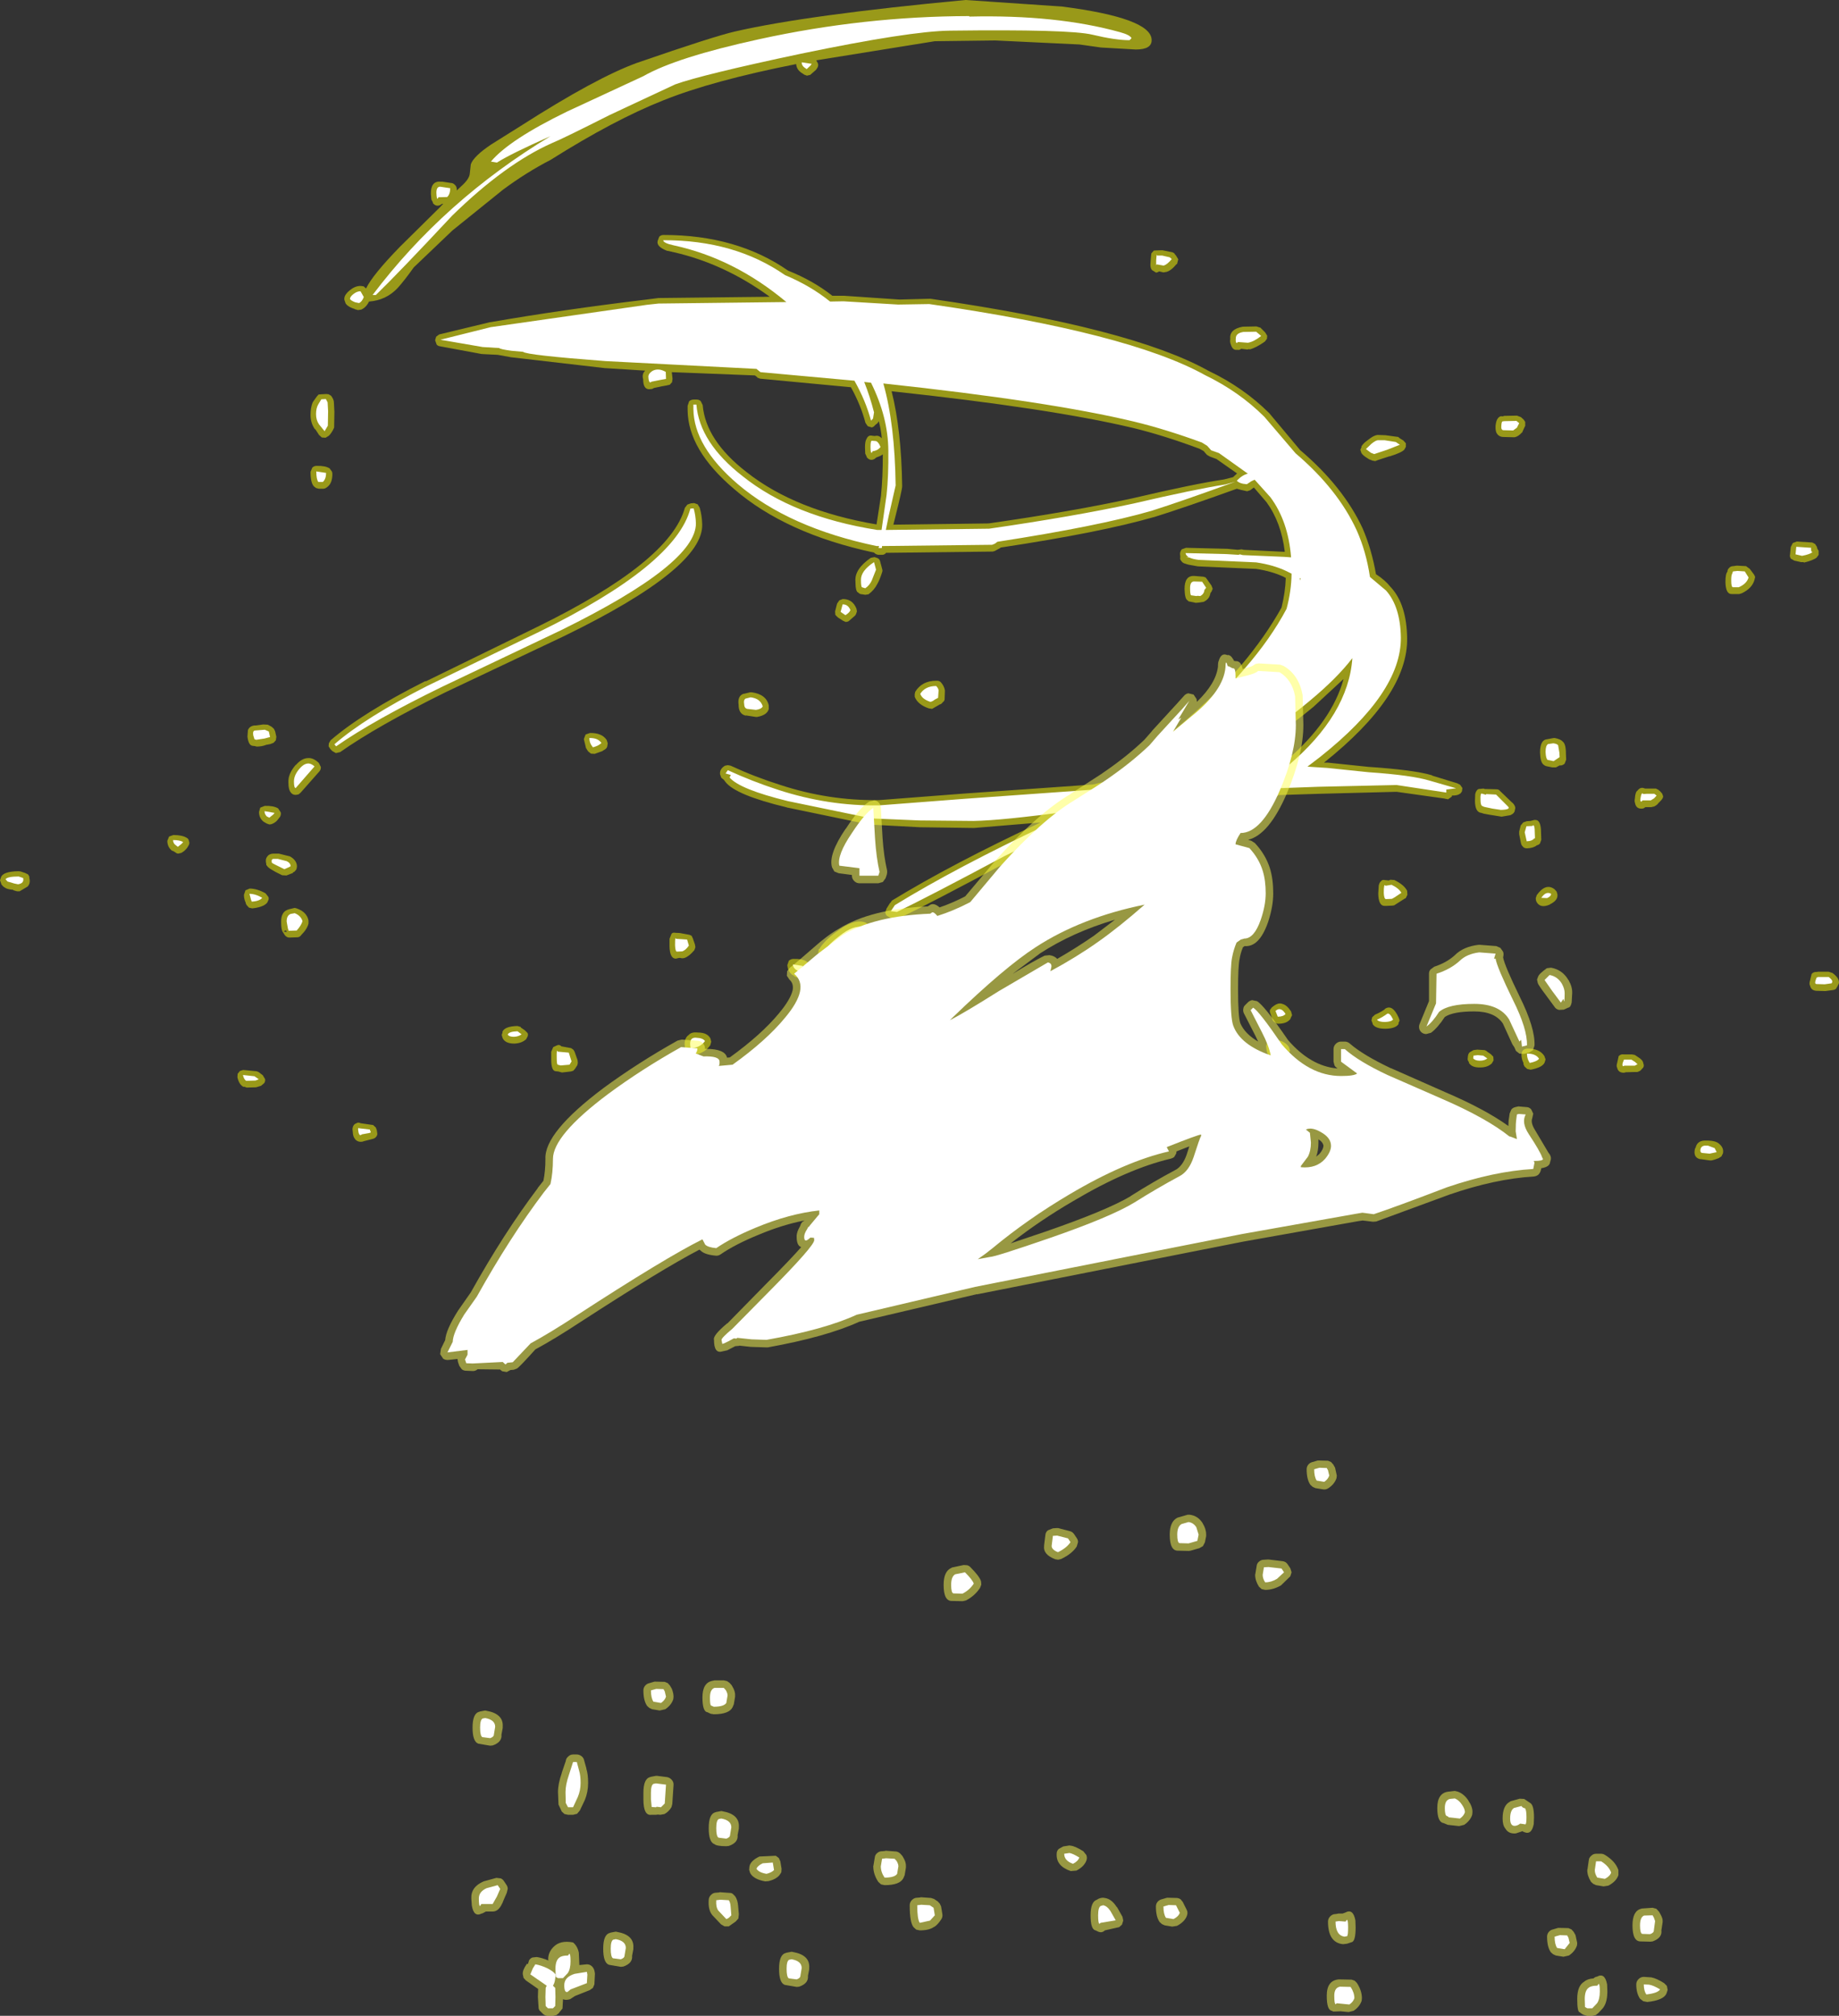 <?xml version="1.0" encoding="UTF-8" standalone="no"?>
<svg xmlns:ffdec="https://www.free-decompiler.com/flash" xmlns:xlink="http://www.w3.org/1999/xlink" ffdec:objectType="shape" height="401.1px" width="366.0px" xmlns="http://www.w3.org/2000/svg">
  <rect width="100%" height="100%" fill="#333333" stroke="none"/>
  <g transform="matrix(1.0, 0.0, 0.0, 1.0, 221.0, 306.45)">
    <path d="M5.05 -296.6 L-1.9 -297.0 -6.15 -297.6 -22.9 -298.4 -34.95 -298.25 -58.55 -294.45 -58.25 -293.9 Q-58.05 -293.5 -58.3 -293.0 L-58.6 -292.55 -59.75 -291.55 -60.4 -291.4 -60.95 -291.6 -61.45 -291.95 -61.5 -291.95 -61.6 -292.05 Q-62.45 -292.65 -62.55 -293.7 -79.25 -290.4 -88.95 -286.5 -98.7 -282.65 -111.4 -274.65 -116.25 -272.15 -120.9 -268.7 L-130.95 -260.6 -138.65 -253.25 Q-140.5 -250.65 -141.85 -249.15 -144.15 -246.7 -147.55 -246.45 -148.15 -245.25 -149.1 -244.85 L-149.75 -244.75 -150.45 -244.95 -150.55 -245.05 -150.7 -245.05 Q-151.85 -245.5 -152.2 -246.05 L-152.45 -246.75 Q-152.65 -247.7 -151.3 -248.75 -150.25 -249.6 -149.15 -249.55 L-148.5 -249.45 -148.6 -249.45 -148.15 -249.05 Q-146.85 -251.75 -141.4 -257.35 L-133.4 -265.25 -132.8 -265.9 -133.0 -265.9 -133.4 -265.65 Q-134.25 -265.25 -134.9 -266.1 L-134.8 -266.1 -135.15 -266.75 -135.25 -267.9 Q-135.25 -269.2 -134.8 -269.75 -134.3 -270.4 -133.3 -270.3 L-133.05 -270.3 -132.95 -270.3 -131.3 -270.05 Q-130.85 -270.05 -130.5 -269.7 -130.1 -269.35 -130.1 -268.85 L-130.1 -268.55 -129.25 -269.35 Q-127.55 -270.85 -127.5 -271.95 L-127.3 -273.75 Q-126.75 -275.35 -123.25 -277.7 L-117.35 -281.4 Q-102.35 -291.0 -94.2 -293.95 -78.85 -299.25 -74.65 -300.2 -60.25 -303.5 -28.85 -306.45 L-9.65 -305.15 Q8.15 -302.85 8.2 -298.5 8.25 -296.6 5.05 -296.6 M8.15 -256.05 L8.65 -256.6 9.95 -256.65 10.4 -256.65 12.35 -256.25 12.8 -256.0 12.7 -256.0 13.05 -255.6 13.5 -254.85 13.25 -253.9 13.15 -253.9 Q12.1 -252.6 11.15 -252.35 L10.55 -252.25 9.7 -252.45 Q9.4 -252.25 9.1 -252.2 L8.45 -252.6 Q8.1 -252.75 8.0 -253.3 L8.0 -253.2 7.95 -253.75 8.0 -254.5 8.1 -255.7 8.15 -256.05 M30.8 -240.3 L31.2 -239.65 31.15 -239.05 30.75 -238.5 Q29.0 -237.25 27.65 -236.9 L27.65 -237.0 27.25 -236.9 26.0 -237.05 Q25.75 -236.75 25.2 -236.85 24.3 -236.7 23.95 -237.95 23.75 -238.4 23.85 -239.0 L23.85 -239.05 Q23.65 -240.95 26.35 -241.45 L26.4 -241.45 29.05 -241.5 29.85 -241.25 30.8 -240.3 M19.2 -215.95 L18.55 -216.7 17.75 -217.15 Q10.65 -219.8 4.5 -221.3 -11.9 -225.2 -43.55 -228.6 -41.6 -220.85 -41.45 -209.7 -41.45 -209.0 -42.9 -203.25 L-43.2 -202.05 -24.25 -202.3 Q-7.45 -204.7 4.4 -207.3 16.55 -210.15 22.6 -211.05 L24.4 -211.5 25.2 -212.25 21.2 -215.05 21.15 -215.1 19.8 -215.6 19.2 -215.95 M8.6 -203.55 Q-2.0 -200.5 -21.85 -197.5 L-21.95 -197.4 -23.05 -196.8 -23.45 -196.7 -44.65 -196.45 Q-44.95 -196.05 -45.45 -196.05 L-46.05 -196.05 Q-46.55 -196.05 -46.95 -196.4 L-47.05 -196.5 Q-64.6 -200.25 -74.9 -209.15 -84.1 -216.95 -84.15 -224.9 L-84.15 -225.7 -83.85 -226.6 Q-83.45 -226.95 -82.95 -226.95 L-82.35 -226.95 Q-81.9 -226.95 -81.55 -226.65 L-81.15 -225.85 Q-80.55 -218.8 -72.4 -212.5 -62.7 -204.85 -46.55 -202.1 L-45.65 -207.9 -45.65 -208.0 Q-45.3 -211.5 -45.3 -216.05 -45.75 -215.7 -46.55 -215.45 L-47.0 -215.1 Q-47.9 -214.65 -48.55 -215.55 L-48.5 -215.55 -48.8 -216.2 -48.85 -217.4 Q-48.85 -218.65 -48.55 -219.1 -48.2 -219.95 -47.4 -219.75 L-47.0 -219.7 -46.85 -219.7 Q-46.15 -219.9 -45.5 -219.25 -45.65 -220.9 -46.1 -222.65 L-46.35 -222.25 -46.8 -221.9 Q-47.1 -221.5 -47.5 -221.4 L-48.3 -221.65 -48.75 -222.3 Q-49.7 -225.9 -51.65 -229.4 L-69.7 -231.1 -70.25 -231.3 -70.3 -231.4 -70.75 -231.75 -87.3 -232.4 -87.15 -231.05 -87.25 -230.4 -87.7 -229.9 -88.35 -229.75 -89.2 -229.6 -90.85 -229.25 Q-91.1 -229.1 -91.25 -229.05 L-91.85 -229.0 Q-93.0 -229.05 -93.0 -231.0 -93.3 -232.0 -92.6 -232.7 L-100.5 -233.2 -100.6 -233.2 -117.0 -235.1 -119.15 -235.35 -119.2 -235.35 -121.95 -235.85 -125.05 -236.0 -125.1 -236.1 -125.1 -236.0 -133.45 -237.55 Q-133.85 -237.6 -134.1 -237.9 L-134.4 -238.75 -134.2 -239.45 -133.6 -239.9 -123.45 -242.35 -123.35 -242.35 Q-109.3 -244.8 -92.3 -246.85 L-89.95 -247.15 -67.8 -247.4 Q-76.85 -254.0 -87.05 -256.3 L-87.15 -256.3 -87.25 -256.35 -88.2 -256.55 -88.25 -256.55 Q-90.45 -257.4 -90.1 -258.55 L-89.8 -259.35 Q-89.45 -259.7 -88.95 -259.7 -74.35 -259.7 -64.15 -252.6 -59.15 -250.6 -55.35 -247.6 L-53.05 -247.6 -42.0 -246.85 -36.05 -247.0 -35.8 -247.0 Q4.1 -241.25 19.45 -232.7 26.4 -229.4 31.6 -224.25 L37.75 -216.9 Q46.35 -209.6 50.2 -201.3 52.0 -197.1 52.85 -192.2 54.65 -191.05 55.8 -189.6 L55.9 -189.5 Q58.95 -186.1 59.05 -179.5 59.25 -168.05 42.5 -154.7 L43.3 -154.7 51.45 -153.85 51.5 -153.85 Q60.4 -153.25 63.95 -152.2 L64.1 -152.1 69.0 -150.6 69.6 -150.3 70.05 -149.65 69.95 -148.95 69.6 -148.5 69.5 -148.5 Q69.15 -148.15 67.95 -148.15 L67.95 -147.95 67.25 -147.45 67.25 -147.4 66.45 -147.55 66.55 -147.55 56.95 -148.9 56.9 -148.9 41.45 -148.5 33.5 -148.25 Q27.45 -144.4 20.6 -140.85 L20.5 -140.75 10.55 -135.65 10.05 -135.1 10.0 -135.1 9.9 -135.05 Q8.55 -134.3 7.85 -135.5 7.45 -135.9 7.45 -136.95 L7.45 -137.4 7.45 -137.5 Q7.4 -137.85 7.65 -138.2 L8.2 -138.7 8.9 -138.9 14.25 -142.15 14.35 -142.2 24.55 -147.85 1.6 -144.9 Q-9.5 -140.4 -20.5 -134.95 -35.6 -126.85 -41.95 -123.8 -42.25 -123.65 -42.6 -123.65 L-43.75 -123.8 -44.45 -124.2 Q-44.8 -124.5 -44.8 -124.95 L-44.55 -125.7 -44.6 -125.6 -43.85 -126.8 -43.8 -126.8 -43.5 -127.25 Q-31.55 -134.55 -13.9 -142.8 L-27.15 -141.7 -37.95 -141.85 -47.35 -142.35 -47.6 -142.3 -64.25 -145.75 -64.35 -145.75 -64.4 -145.8 Q-74.65 -148.25 -76.65 -150.9 L-76.9 -151.25 -77.45 -151.7 -77.7 -152.4 Q-77.8 -153.45 -76.7 -154.1 L-76.15 -154.2 -75.6 -154.1 Q-70.75 -151.85 -65.65 -150.25 -56.05 -147.1 -46.0 -147.25 L-29.1 -148.55 -3.5 -150.35 -0.95 -150.95 Q16.15 -162.6 25.95 -174.0 30.85 -179.8 34.05 -185.55 34.8 -188.6 34.9 -191.45 L34.6 -191.6 34.55 -191.65 Q32.1 -192.8 29.0 -193.25 L17.55 -193.75 17.45 -193.75 15.5 -194.1 14.7 -194.35 Q14.3 -194.5 14.1 -194.85 13.8 -195.15 13.9 -195.55 L13.9 -195.75 13.85 -196.2 Q13.85 -196.7 14.2 -197.15 L15.05 -197.45 23.25 -197.25 25.35 -197.05 26.1 -197.15 26.55 -197.05 34.6 -196.65 34.7 -196.65 Q34.0 -202.5 31.05 -206.55 L31.0 -206.6 28.55 -209.45 27.8 -208.9 27.2 -208.7 26.1 -208.95 26.05 -208.95 25.15 -209.2 Q14.75 -205.45 8.65 -203.55 L8.6 -203.55 M78.4 -223.7 L80.9 -223.75 81.7 -223.45 82.25 -222.95 82.55 -222.5 82.55 -221.8 82.6 -221.85 82.0 -220.55 82.0 -220.45 81.9 -220.4 Q81.2 -219.6 80.45 -219.45 L80.2 -219.45 78.15 -219.5 Q77.2 -219.55 76.8 -220.4 76.6 -220.95 76.65 -221.7 L76.65 -221.75 Q76.75 -222.75 77.1 -223.2 77.5 -223.75 78.05 -223.6 L78.4 -223.7 M58.5 -217.0 Q58.0 -216.4 55.6 -215.65 L55.5 -215.65 53.2 -214.9 52.7 -214.7 52.15 -214.8 51.5 -215.05 51.35 -215.15 Q50.25 -215.8 49.95 -216.3 L49.75 -216.9 49.75 -217.0 50.0 -217.55 49.9 -217.55 Q50.3 -218.25 51.25 -218.9 52.35 -219.8 53.1 -219.9 L53.3 -219.9 54.75 -219.85 57.3 -219.5 57.5 -219.3 58.3 -218.8 58.8 -218.25 58.8 -217.55 58.5 -217.0 M140.25 -198.2 L140.6 -197.65 140.7 -197.25 140.95 -196.85 140.95 -196.05 140.55 -195.5 Q139.85 -194.95 138.0 -194.5 L138.0 -194.6 137.55 -194.6 137.45 -194.6 136.1 -194.9 135.4 -195.3 Q135.15 -195.75 135.25 -196.1 L135.4 -197.6 135.8 -198.4 136.6 -198.7 139.7 -198.5 140.25 -198.2 M127.25 -193.25 L128.1 -192.1 128.3 -191.7 128.3 -191.6 128.2 -191.15 Q127.75 -189.4 125.65 -188.4 L125.15 -188.25 123.95 -188.25 123.65 -188.25 Q122.45 -188.2 122.4 -190.65 122.4 -192.3 122.8 -192.7 122.8 -193.15 123.1 -193.4 123.4 -193.8 123.95 -193.8 L124.65 -193.9 124.75 -193.9 126.5 -193.8 127.25 -193.25 M88.45 -159.6 Q89.65 -159.35 90.0 -158.9 90.65 -158.45 90.65 -156.5 L90.7 -155.3 90.4 -154.5 Q90.05 -154.2 89.7 -154.15 L89.4 -154.15 88.65 -153.75 87.95 -153.75 86.75 -154.0 Q86.4 -154.1 86.2 -154.3 85.55 -154.8 85.5 -156.7 85.5 -158.95 86.6 -159.3 L88.2 -159.6 88.45 -159.6 M106.4 -149.55 L106.55 -149.55 106.65 -149.55 108.55 -149.55 Q108.75 -149.45 109.05 -149.3 L109.4 -149.0 109.8 -148.55 109.95 -148.15 Q110.2 -147.7 109.1 -146.7 108.8 -146.25 108.15 -145.95 L108.05 -145.95 107.65 -145.85 106.45 -145.85 Q106.15 -145.55 105.75 -145.55 104.6 -145.5 104.4 -146.7 104.25 -147.0 104.4 -147.75 L104.4 -147.85 Q104.5 -148.75 104.8 -149.1 L104.8 -149.0 Q105.35 -149.85 106.1 -149.65 L106.4 -149.55 M84.6 -143.3 Q85.7 -143.3 85.7 -140.75 L85.75 -139.35 85.5 -138.65 Q85.3 -138.35 84.85 -138.25 84.2 -137.7 82.9 -137.65 82.4 -137.65 82.1 -137.95 L82.1 -138.0 Q81.8 -138.2 81.7 -138.7 L81.35 -140.45 81.35 -141.0 81.65 -142.2 82.15 -142.8 82.85 -143.05 83.6 -143.1 84.35 -143.3 84.6 -143.3 M84.65 -127.75 L84.85 -128.35 Q86.65 -130.85 88.4 -129.5 L88.8 -129.05 88.95 -128.55 Q89.15 -127.35 87.55 -126.55 L87.4 -126.45 Q85.55 -125.65 84.8 -127.0 84.65 -127.3 84.65 -127.65 L84.65 -127.75 M142.25 -109.25 L140.45 -109.3 Q139.45 -109.4 139.25 -110.3 139.0 -110.65 139.25 -111.4 L139.55 -112.65 Q139.95 -113.1 140.5 -113.05 L140.85 -113.1 142.95 -113.1 143.7 -112.85 Q145.25 -111.7 144.95 -110.65 L144.85 -110.6 144.85 -110.5 144.75 -110.3 144.4 -109.7 Q144.15 -109.5 143.75 -109.45 L142.3 -109.25 142.25 -109.25 M74.9 -149.45 L76.85 -149.4 Q77.3 -149.4 77.55 -149.05 L80.0 -146.7 80.1 -146.65 Q80.75 -145.9 80.5 -145.35 80.5 -144.65 79.6 -144.25 L77.85 -143.95 75.7 -144.3 75.65 -144.3 74.3 -144.55 73.85 -144.7 Q72.55 -144.8 72.55 -147.15 L72.6 -148.45 Q72.8 -149.25 73.25 -149.45 L74.25 -149.55 74.55 -149.45 74.9 -149.45 M37.7 -190.95 L37.7 -191.1 37.65 -191.0 37.7 -190.95 M16.7 -191.85 L18.5 -191.7 18.95 -191.55 19.25 -191.15 20.1 -189.95 20.35 -189.3 20.1 -188.7 19.9 -188.45 Q19.75 -187.25 18.55 -186.7 L17.55 -186.55 17.0 -186.5 15.55 -186.8 15.35 -187.0 Q14.8 -187.25 14.75 -189.25 14.75 -191.9 16.6 -191.85 L16.7 -191.85 M35.05 -155.15 Q44.1 -162.95 46.4 -171.35 L40.4 -165.8 Q32.8 -159.45 23.45 -154.5 L33.85 -155.15 35.05 -155.15 M4.4 -131.6 Q4.2 -131.3 3.95 -131.25 L-2.95 -127.25 -3.85 -127.2 -4.5 -127.3 Q-4.7 -127.3 -4.75 -127.4 -6.0 -128.0 -6.1 -128.7 L-6.0 -129.5 -5.5 -130.05 -0.5 -133.65 -0.45 -133.75 Q2.35 -135.55 4.4 -134.65 L4.95 -134.05 Q5.2 -133.6 5.05 -133.15 L4.65 -131.95 4.4 -131.6 M21.1 -102.35 L21.1 -102.25 21.55 -101.25 21.8 -100.7 21.8 -100.6 21.65 -100.0 Q21.1 -99.05 19.5 -98.5 L18.65 -98.45 17.55 -98.85 Q17.25 -98.9 17.05 -99.15 L16.7 -99.65 16.35 -101.1 Q16.25 -101.65 16.4 -102.0 L16.4 -101.95 Q16.9 -103.3 18.55 -103.85 L19.45 -103.9 Q20.3 -103.55 21.1 -102.35 M32.2 -106.05 Q33.35 -107.05 34.2 -106.7 35.1 -106.5 35.95 -105.2 L36.15 -104.45 35.85 -103.85 35.85 -103.75 Q35.15 -102.75 33.4 -102.75 33.0 -102.75 32.7 -103.05 32.3 -103.25 32.25 -103.6 L31.85 -104.75 Q31.65 -105.15 31.75 -105.5 L32.2 -106.1 32.2 -106.05 M32.15 -99.6 Q34.5 -99.6 35.5 -98.15 L35.75 -97.4 35.5 -96.8 Q35.05 -95.8 32.85 -95.35 32.4 -95.3 32.1 -95.55 L31.55 -96.0 31.3 -96.45 31.3 -96.7 Q31.0 -97.5 31.0 -98.35 L31.25 -99.25 32.15 -99.6 M55.7 -131.4 L55.75 -131.4 56.5 -131.35 Q58.45 -130.4 59.05 -129.2 L59.1 -128.4 58.75 -127.7 58.65 -127.7 56.45 -126.3 56.05 -126.25 54.85 -126.2 54.55 -126.2 Q53.35 -126.2 53.3 -128.65 L53.4 -130.25 Q53.55 -130.9 53.85 -131.1 54.1 -131.45 54.5 -131.35 L55.4 -131.25 55.7 -131.4 M54.7 -105.75 Q56.15 -106.65 57.35 -104.0 L57.55 -103.4 57.3 -102.8 57.4 -102.8 Q56.9 -101.8 54.75 -101.75 52.65 -101.75 52.15 -102.75 L52.2 -102.75 51.95 -103.4 52.1 -104.05 52.65 -104.55 Q53.7 -105.0 54.5 -105.55 L54.7 -105.75 M74.9 -97.3 L74.9 -97.25 75.7 -96.7 76.2 -96.2 76.25 -95.45 75.9 -94.85 Q75.05 -94.05 73.6 -94.05 71.85 -94.0 71.3 -95.05 L71.4 -95.05 Q71.05 -95.45 71.1 -95.8 L71.15 -96.35 Q71.25 -96.9 71.55 -97.1 L72.25 -97.5 73.0 -97.6 74.5 -97.5 74.9 -97.3 M56.0 -88.45 Q56.45 -88.8 56.9 -88.8 59.3 -88.8 60.2 -87.3 L60.5 -86.6 60.25 -86.0 Q59.8 -84.95 57.6 -84.6 L56.85 -84.75 Q56.55 -84.85 56.3 -85.2 L56.05 -85.7 56.05 -85.95 Q55.75 -86.65 55.7 -87.55 55.7 -88.0 56.0 -88.45 M106.05 -94.85 Q106.25 -94.45 106.05 -94.05 L105.45 -93.4 104.9 -93.15 104.4 -93.15 102.6 -93.1 102.2 -93.0 Q101.05 -93.0 100.85 -94.0 100.65 -94.3 100.85 -94.95 L101.15 -96.3 Q101.55 -96.75 102.2 -96.65 L102.3 -96.65 102.45 -96.65 103.75 -96.65 104.35 -96.55 105.1 -96.05 Q106.0 -95.5 106.05 -94.85 M116.45 -78.05 Q116.75 -79.4 118.15 -79.5 L118.35 -79.5 119.0 -79.5 119.05 -79.5 Q120.45 -79.45 121.1 -78.9 122.15 -78.05 121.9 -76.95 L121.6 -76.35 121.05 -76.0 Q120.2 -75.65 119.6 -75.55 L119.3 -75.55 117.5 -75.8 117.35 -75.8 Q115.9 -76.15 116.35 -77.95 L116.45 -78.05 M83.0 -97.8 Q85.35 -97.85 86.35 -96.35 L86.6 -95.65 86.4 -95.0 Q85.95 -94.05 83.65 -93.6 L82.95 -93.75 82.4 -94.25 82.2 -94.7 82.2 -94.95 Q81.8 -95.75 81.8 -96.6 81.8 -97.1 82.15 -97.5 82.5 -97.8 83.0 -97.8 M-156.05 -228.05 L-155.6 -228.0 -155.1 -227.7 Q-154.55 -226.95 -154.55 -226.4 L-154.45 -224.5 -154.5 -221.4 -154.6 -221.15 Q-155.0 -220.3 -155.55 -219.75 L-156.2 -219.35 -156.95 -219.4 -157.5 -219.9 -158.25 -221.05 -158.35 -221.05 -158.4 -221.15 Q-159.2 -222.35 -159.2 -223.9 -159.2 -225.35 -158.75 -226.45 L-158.7 -226.45 -158.7 -226.5 -157.95 -227.55 -157.6 -227.95 -157.05 -228.0 -156.05 -228.05 M-158.85 -213.4 Q-158.5 -213.75 -158.0 -213.75 -156.25 -213.8 -155.4 -213.25 L-155.0 -212.7 Q-154.85 -212.5 -154.85 -212.15 -154.85 -210.35 -155.8 -209.6 -156.2 -209.25 -156.6 -209.2 L-157.55 -209.2 -158.1 -209.35 -158.5 -209.65 Q-159.2 -210.35 -159.2 -212.55 L-158.85 -213.4 M-81.75 -205.45 Q-81.3 -203.9 -81.25 -202.2 -80.85 -193.45 -108.8 -179.85 L-132.35 -168.7 Q-146.0 -161.95 -153.3 -156.8 L-154.15 -156.6 -154.85 -157.0 -155.25 -157.4 -155.6 -157.95 -155.55 -158.55 -155.2 -159.15 Q-148.9 -164.6 -136.4 -170.9 L-136.2 -170.9 -114.1 -181.7 Q-87.65 -194.65 -84.7 -205.4 L-84.2 -206.05 -83.5 -206.3 -82.85 -206.35 -82.15 -206.1 -81.75 -205.45 M-167.7 -162.25 L-166.95 -161.85 -166.5 -161.45 -166.25 -160.95 -166.0 -159.85 -166.1 -159.15 -166.55 -158.65 -167.2 -158.4 -168.0 -158.25 Q-168.9 -157.9 -169.9 -157.9 L-170.3 -158.0 -170.75 -158.05 Q-171.55 -158.15 -171.75 -159.9 L-171.65 -161.2 Q-171.25 -162.1 -170.15 -162.1 L-170.1 -162.1 -168.6 -162.3 -167.7 -162.25 M-162.1 -154.25 Q-160.95 -155.55 -159.8 -155.6 -158.7 -155.75 -157.55 -154.65 L-157.15 -153.85 Q-157.1 -153.4 -157.4 -153.0 L-161.15 -148.75 -161.55 -148.4 -162.0 -148.3 Q-162.8 -148.2 -163.25 -148.95 -163.6 -149.5 -163.6 -150.75 -163.7 -152.45 -162.15 -154.25 L-162.1 -154.25 M-216.9 -133.05 L-216.0 -132.75 -215.4 -132.45 -215.1 -131.9 -215.2 -131.9 Q-214.85 -130.75 -215.5 -130.05 L-217.1 -129.1 -217.6 -129.1 -218.3 -129.3 -218.4 -129.4 Q-219.6 -129.5 -220.05 -129.85 L-220.35 -130.05 -220.75 -130.5 -220.75 -130.6 -221.0 -131.3 -220.8 -131.9 Q-220.4 -133.05 -217.3 -133.1 L-216.9 -133.05 M-165.25 -143.95 L-165.6 -143.5 Q-166.05 -142.85 -166.75 -142.55 -167.05 -142.4 -167.4 -142.4 L-167.95 -142.6 -168.45 -142.9 -168.5 -142.9 -168.6 -143.0 Q-169.45 -143.7 -169.45 -144.9 L-169.2 -145.75 -168.3 -146.1 Q-166.55 -146.15 -165.65 -145.6 L-165.15 -144.85 Q-165.0 -144.5 -165.25 -143.95 M-166.65 -136.6 L-166.4 -136.6 -166.35 -136.6 -165.95 -136.6 -165.5 -136.6 -163.3 -136.05 Q-161.95 -135.3 -161.9 -134.1 -161.9 -133.75 -162.05 -133.4 L-162.45 -132.95 -162.55 -132.95 -162.7 -132.85 -162.7 -132.75 -164.0 -132.25 -164.85 -132.3 Q-167.7 -133.65 -167.9 -134.25 L-168.0 -134.3 -168.0 -134.5 Q-168.25 -135.45 -167.85 -135.95 -167.5 -136.55 -166.65 -136.6 M-172.15 -129.3 L-171.3 -129.65 Q-169.85 -129.65 -168.15 -128.7 L-167.6 -128.0 Q-167.4 -127.65 -167.7 -127.1 -167.8 -126.7 -168.5 -126.3 -169.4 -125.85 -170.8 -125.7 L-171.45 -125.85 -171.95 -126.4 -172.1 -126.75 -172.1 -126.85 Q-172.45 -127.55 -172.45 -128.4 L-172.15 -129.3 M-163.6 -125.5 L-162.35 -125.8 -161.95 -125.7 Q-159.95 -125.0 -159.6 -123.3 L-159.6 -122.7 Q-159.85 -121.6 -161.05 -120.4 -161.35 -119.95 -161.85 -119.95 L-163.45 -119.9 Q-163.9 -119.9 -164.3 -120.35 L-164.65 -120.9 Q-165.05 -121.35 -165.05 -122.95 -165.1 -125.1 -163.55 -125.5 L-163.6 -125.5 M-183.85 -139.75 Q-183.45 -139.55 -183.4 -139.1 -183.2 -138.7 -183.45 -138.25 L-183.75 -137.75 Q-184.25 -137.1 -184.9 -136.75 L-185.55 -136.6 Q-185.9 -136.65 -186.1 -136.85 L-186.6 -137.15 -186.7 -137.15 -186.8 -137.2 Q-187.7 -137.95 -187.7 -139.15 L-187.35 -140.0 -186.5 -140.3 Q-184.75 -140.3 -183.85 -139.75 M-163.95 -121.0 L-164.05 -121.35 -164.6 -121.1 -163.95 -121.0 M-168.25 -91.75 Q-168.15 -91.4 -168.4 -90.95 L-169.05 -90.4 -169.7 -90.2 -170.05 -90.1 -171.9 -90.05 -172.45 -90.25 -172.45 -90.15 Q-173.4 -90.55 -173.75 -92.1 L-173.7 -92.8 -173.25 -93.35 -172.6 -93.55 -169.95 -93.3 -169.55 -93.15 -168.7 -92.5 -168.25 -91.75 M-32.95 -169.1 L-32.95 -168.85 -33.0 -167.45 Q-32.95 -167.0 -33.4 -166.7 -33.6 -166.35 -34.05 -166.25 L-34.1 -166.2 -35.5 -165.4 -36.15 -165.5 Q-38.35 -166.25 -38.95 -167.8 L-38.95 -168.35 -38.85 -168.8 Q-37.5 -171.0 -34.65 -171.0 -34.15 -171.05 -33.8 -170.75 -33.1 -170.0 -32.95 -169.1 M-45.45 -192.55 Q-45.95 -191.0 -46.4 -190.25 -47.0 -189.05 -48.15 -188.2 L-48.8 -188.1 -49.4 -188.2 Q-49.9 -188.2 -50.2 -188.55 -50.75 -188.7 -50.75 -190.8 -50.95 -193.2 -47.7 -195.45 L-46.95 -195.6 -46.35 -195.4 Q-45.95 -195.2 -45.85 -194.8 L-45.45 -193.3 Q-45.3 -192.9 -45.45 -192.55 M-50.45 -184.8 L-50.6 -184.35 Q-50.7 -184.05 -50.95 -183.85 L-52.1 -182.85 Q-52.35 -182.7 -52.7 -182.7 L-53.25 -182.95 -54.25 -183.6 -54.75 -184.1 -54.8 -184.8 -54.4 -186.35 -53.95 -187.0 -53.3 -187.25 Q-51.35 -187.3 -50.55 -185.35 L-50.45 -184.8 M-70.6 -163.8 L-72.55 -164.1 -72.55 -164.05 Q-74.0 -164.35 -74.0 -166.2 -74.25 -167.95 -73.05 -168.4 L-72.95 -168.4 -71.7 -168.7 -71.4 -168.7 Q-68.5 -168.3 -68.0 -166.1 L-68.0 -165.35 Q-68.35 -164.15 -70.3 -163.8 L-70.6 -163.8 M-60.0 -114.4 Q-59.8 -114.0 -60.0 -113.5 L-60.35 -113.05 Q-60.85 -112.4 -61.55 -112.1 L-62.2 -111.9 -62.75 -112.1 -63.2 -112.45 -63.3 -112.45 -63.4 -112.55 Q-64.25 -113.25 -64.3 -114.45 L-64.0 -115.3 Q-63.55 -115.65 -63.1 -115.65 -61.35 -115.7 -60.5 -115.15 -60.05 -114.9 -60.0 -114.4 M-79.45 -99.15 L-79.65 -98.45 Q-80.65 -97.05 -82.4 -96.65 -82.55 -96.4 -82.85 -96.3 -83.75 -95.9 -84.35 -96.8 L-84.3 -96.8 -84.6 -97.45 -84.75 -98.65 Q-84.75 -99.95 -83.95 -100.5 -83.4 -101.15 -82.1 -101.0 -80.2 -101.0 -79.6 -99.8 L-79.45 -99.15 M-48.2 -122.55 L-47.95 -121.95 -48.05 -121.25 -48.05 -121.3 Q-48.6 -119.95 -51.9 -118.0 L-52.0 -118.0 Q-54.6 -116.45 -56.7 -115.8 -56.95 -115.65 -57.4 -115.8 L-57.95 -116.15 -58.15 -116.9 -58.05 -117.6 -57.95 -117.6 Q-56.9 -119.3 -54.75 -120.9 L-54.65 -120.95 Q-51.1 -123.75 -48.75 -122.9 L-48.2 -122.5 -48.2 -122.55 M-12.5 -125.45 L-11.6 -125.8 Q-9.85 -125.8 -8.95 -125.3 L-8.5 -124.6 Q-8.3 -124.2 -8.6 -123.7 L-8.9 -123.2 Q-9.35 -122.6 -10.05 -122.25 L-10.65 -122.05 -11.25 -122.3 -11.7 -122.6 -11.8 -122.6 -11.85 -122.7 Q-12.8 -123.45 -12.8 -124.6 L-12.5 -125.45 M-103.6 -160.6 Q-101.2 -160.65 -100.25 -159.2 L-100.05 -158.55 -100.15 -157.9 Q-100.25 -157.45 -101.0 -157.1 L-101.1 -157.0 -102.65 -156.45 -103.4 -156.5 -103.95 -156.95 -104.25 -157.4 -104.25 -157.5 -104.35 -157.5 -104.8 -159.4 -104.45 -160.3 -103.6 -160.6 M-121.15 -100.5 L-120.95 -101.15 -121.05 -101.05 Q-120.65 -102.25 -118.0 -102.3 L-117.35 -102.1 -117.35 -102.0 -116.55 -101.45 -116.0 -100.9 Q-115.85 -100.6 -116.0 -100.2 L-116.3 -99.65 Q-117.2 -98.85 -118.65 -98.8 -120.4 -98.8 -120.95 -99.85 L-121.15 -100.5 M-110.9 -98.1 L-110.25 -98.4 Q-109.7 -98.7 -109.25 -98.25 L-107.35 -97.9 -106.9 -97.6 -106.65 -97.2 -106.05 -95.5 -106.0 -94.95 -106.1 -94.5 -106.55 -93.8 -106.9 -93.4 -107.4 -93.25 -109.15 -93.05 -109.9 -93.25 -110.4 -93.3 Q-111.3 -93.35 -111.3 -95.65 L-111.3 -97.15 -110.9 -98.1 M-83.35 -120.25 L-83.1 -119.7 -82.7 -118.55 -82.6 -118.0 -82.8 -117.4 Q-83.85 -116.15 -84.75 -115.85 -85.2 -115.7 -85.6 -115.85 L-85.85 -115.85 -86.5 -115.7 Q-87.7 -115.7 -87.75 -118.2 L-87.75 -119.65 -87.35 -120.65 Q-87.1 -120.95 -86.65 -120.85 L-85.7 -120.8 -83.8 -120.45 -83.35 -120.25 M-150.85 -81.8 Q-150.75 -82.75 -150.05 -82.95 -149.75 -83.2 -149.2 -82.95 L-146.8 -82.6 -146.8 -82.65 -146.2 -82.1 -146.0 -81.55 -145.9 -80.8 Q-145.95 -80.45 -146.15 -80.25 -146.35 -79.9 -147.15 -79.75 L-148.5 -79.4 -148.55 -79.4 -148.8 -79.3 Q-149.75 -79.1 -150.35 -79.8 L-150.35 -79.85 Q-150.65 -80.15 -150.75 -80.8 L-150.85 -81.8" fill="#ffff00" fill-opacity="0.502" fill-rule="evenodd" stroke="none"/>
    <path d="M4.2 -298.85 L3.8 -298.45 Q1.0 -298.45 -3.6 -299.55 -8.2 -300.65 -31.95 -300.35 -40.0 -300.25 -61.65 -295.75 -81.25 -291.6 -86.65 -289.65 L-99.7 -283.55 Q-109.1 -278.8 -111.1 -278.0 -120.45 -273.85 -131.0 -263.55 -141.8 -252.0 -146.2 -247.75 L-146.85 -247.75 Q-132.6 -266.6 -111.45 -279.35 -119.25 -275.9 -122.1 -274.1 L-123.3 -274.3 Q-119.65 -278.65 -108.15 -284.25 L-92.95 -291.3 Q-86.4 -295.05 -69.9 -298.65 -49.1 -303.2 -28.15 -303.25 L-28.05 -303.15 Q-10.7 -303.55 1.9 -300.05 3.9 -299.5 4.2 -298.85 M12.2 -254.9 Q11.35 -253.85 10.6 -253.6 L9.2 -253.85 9.1 -253.65 9.1 -254.6 Q9.2 -256.2 9.3 -255.6 L10.3 -255.6 11.8 -255.25 12.2 -254.9 M27.35 -238.25 L25.35 -238.4 25.2 -238.2 Q24.85 -238.2 24.95 -239.15 24.95 -240.15 26.45 -240.4 L29.0 -240.45 30.0 -239.6 Q28.55 -238.45 27.35 -238.25 M18.2 -218.4 Q10.95 -221.05 4.75 -222.55 -12.1 -226.6 -45.2 -230.15 -42.9 -222.05 -42.75 -209.85 L-44.15 -203.7 -44.7 -201.0 -24.15 -201.25 Q-7.25 -203.7 4.55 -206.25 16.8 -209.1 22.85 -210.05 L24.85 -210.6 Q14.3 -206.75 8.15 -204.8 -2.4 -201.75 -22.5 -198.65 L-22.75 -198.45 Q-23.05 -198.2 -23.55 -198.05 L-45.45 -197.8 -45.5 -197.4 -46.15 -197.4 -46.05 -197.8 -46.55 -197.8 Q-64.0 -201.45 -74.2 -210.15 -82.9 -217.6 -83.0 -225.05 L-83.0 -225.95 -82.4 -225.95 Q-81.8 -218.4 -73.2 -211.7 -63.15 -203.65 -46.4 -201.0 L-45.55 -201.0 -44.55 -208.0 Q-44.15 -211.75 -44.2 -216.8 -44.25 -223.45 -47.65 -230.3 L-49.0 -230.45 Q-47.85 -227.55 -47.05 -224.4 L-47.25 -223.15 -47.65 -222.75 Q-48.7 -226.7 -50.95 -230.7 L-69.65 -232.4 -70.45 -233.05 -100.5 -234.6 Q-116.3 -235.8 -116.9 -236.45 L-119.15 -236.65 Q-121.45 -236.95 -121.65 -237.2 L-124.95 -237.4 -133.35 -238.85 -123.35 -241.35 -92.25 -245.8 -89.95 -246.05 -64.5 -246.35 Q-74.9 -255.05 -87.0 -257.65 L-87.95 -257.9 Q-89.0 -258.25 -89.0 -258.65 -74.8 -258.7 -64.75 -251.7 -59.7 -249.6 -55.8 -246.45 L-53.15 -246.5 -42.25 -245.85 -36.05 -245.95 Q3.65 -240.25 18.85 -231.8 25.65 -228.5 30.65 -223.5 L36.85 -216.25 Q45.25 -209.1 49.0 -200.95 50.9 -196.7 51.65 -191.65 L54.85 -188.95 Q57.7 -185.75 57.8 -179.6 57.9 -168.65 41.75 -155.85 L39.2 -153.9 43.15 -153.65 51.35 -152.8 Q60.05 -152.2 63.6 -151.1 L68.8 -149.6 66.85 -149.35 66.85 -148.75 56.95 -150.25 41.35 -149.9 33.1 -149.6 Q26.95 -145.7 19.95 -142.0 15.3 -139.5 9.75 -136.75 L9.2 -136.2 Q8.55 -135.9 8.55 -137.15 L9.0 -137.65 8.55 -137.7 9.4 -137.95 14.8 -141.35 28.55 -149.1 29.25 -149.45 25.5 -149.3 1.25 -146.25 Q-9.95 -141.6 -21.1 -136.1 -36.15 -128.05 -42.5 -125.0 L-43.7 -125.15 -42.9 -126.35 Q-30.6 -133.9 -12.2 -142.55 L-8.3 -145.0 Q-21.55 -143.2 -27.25 -143.1 L-38.0 -143.2 -47.5 -143.6 -64.2 -147.05 Q-73.8 -149.4 -75.8 -151.75 L-75.55 -152.25 -76.6 -152.55 -76.15 -153.2 Q-71.25 -150.95 -66.15 -149.3 -56.2 -146.05 -46.05 -146.2 L-29.1 -147.5 -3.2 -149.35 -0.55 -150.0 Q16.85 -161.8 26.7 -173.4 31.85 -179.3 35.05 -185.3 36.0 -188.8 36.05 -192.3 L34.95 -192.85 Q32.4 -194.05 29.0 -194.55 L17.55 -195.05 Q16.35 -195.2 15.75 -195.5 L15.0 -195.6 15.55 -195.6 Q15.0 -195.95 14.95 -196.4 L23.1 -196.2 25.5 -196.05 25.75 -196.15 26.35 -196.0 34.55 -195.65 35.95 -195.55 Q35.4 -202.7 31.85 -207.5 L28.7 -211.0 28.05 -210.7 27.15 -210.1 26.35 -210.2 Q25.5 -210.4 25.15 -210.8 26.25 -211.95 27.35 -212.2 L21.6 -216.3 20.05 -216.85 19.25 -217.75 18.2 -218.4 M57.6 -217.95 L55.05 -216.95 52.5 -216.1 51.85 -216.35 50.85 -217.1 51.95 -218.15 Q52.75 -218.8 53.2 -218.85 L54.6 -218.85 56.8 -218.5 57.6 -217.95 M78.05 -222.6 L78.35 -222.65 80.8 -222.7 81.35 -222.25 80.9 -221.35 80.15 -220.8 78.25 -220.85 Q77.7 -220.85 77.8 -221.75 77.85 -222.6 78.05 -222.6 M139.75 -196.6 Q139.2 -196.15 137.65 -195.85 L136.35 -196.15 136.5 -197.65 139.45 -197.45 139.45 -197.0 Q139.5 -196.55 139.75 -196.6 M123.7 -192.2 L123.9 -192.75 124.8 -192.85 126.25 -192.75 127.0 -191.55 Q126.65 -190.3 125.05 -189.6 L123.85 -189.6 Q123.55 -189.7 123.55 -190.9 123.55 -192.0 123.7 -192.2 M86.6 -156.85 Q86.6 -158.1 87.1 -158.4 L88.15 -158.55 Q88.9 -158.45 89.1 -158.15 L89.35 -156.7 89.4 -155.8 88.2 -155.0 87.0 -155.25 Q86.65 -155.55 86.6 -156.85 M108.7 -148.15 L108.2 -147.6 107.55 -147.2 105.9 -147.2 105.7 -146.95 Q105.35 -146.95 105.5 -147.65 105.7 -148.95 106.05 -148.45 L106.7 -148.5 108.25 -148.5 108.7 -148.15 M84.5 -139.55 L84.4 -139.7 Q84.0 -139.1 82.85 -139.05 L82.45 -140.85 82.8 -142.05 83.95 -142.1 84.15 -142.25 Q84.45 -142.2 84.45 -140.9 L84.5 -139.55 M87.7 -128.6 Q87.7 -128.1 86.9 -127.75 L85.75 -127.8 Q86.7 -129.2 87.7 -128.6 M140.55 -110.65 Q140.1 -110.65 140.35 -111.4 L140.55 -111.95 Q140.65 -111.9 140.8 -112.05 L142.95 -112.05 Q143.75 -111.45 143.65 -111.05 L143.55 -110.8 142.15 -110.6 140.55 -110.65 M37.85 -191.35 L37.7 -191.45 37.7 -190.95 37.85 -191.35 M19.05 -189.5 L18.7 -189.05 Q18.65 -188.3 17.9 -187.85 L17.35 -187.9 17.1 -187.85 16.05 -188.0 Q15.85 -188.15 15.85 -189.45 15.85 -190.7 16.6 -190.75 L18.25 -190.7 19.05 -189.5 M35.35 -154.1 Q47.35 -164.25 48.15 -175.5 45.1 -171.5 39.6 -166.95 29.55 -158.5 16.6 -152.7 L33.8 -154.15 35.35 -154.1 M3.5 -132.5 Q2.4 -132.1 -3.6 -128.45 L-4.25 -128.6 -4.95 -129.2 Q-2.85 -130.5 0.1 -132.85 2.4 -134.3 3.85 -133.7 L3.5 -132.5 M20.55 -100.8 Q20.15 -100.15 18.95 -99.7 L17.85 -100.1 17.45 -101.65 Q17.85 -102.5 18.95 -102.9 L20.0 -101.9 20.55 -100.8 M33.85 -105.6 Q34.3 -105.55 34.85 -104.7 34.4 -104.15 33.3 -104.15 L32.85 -105.3 Q33.45 -105.8 33.85 -105.6 M77.7 -145.3 L76.05 -145.55 74.4 -145.9 74.05 -146.05 Q73.65 -146.15 73.65 -147.35 73.6 -148.6 73.9 -148.55 L74.75 -148.3 74.75 -148.45 76.75 -148.35 79.15 -145.95 Q79.7 -145.35 77.7 -145.3 M55.95 -130.4 Q57.4 -129.7 57.9 -128.8 56.4 -127.75 56.0 -127.6 L54.8 -127.55 Q54.45 -127.65 54.4 -128.8 54.4 -130.8 54.75 -130.2 L55.95 -130.4 M53.05 -103.55 Q54.25 -104.1 55.1 -104.75 55.6 -104.95 56.25 -103.6 55.95 -103.15 54.65 -103.1 53.4 -103.1 53.05 -103.55 M72.2 -95.85 L72.25 -96.4 73.1 -96.5 74.2 -96.4 75.0 -95.85 Q74.5 -95.4 73.5 -95.4 72.6 -95.4 72.2 -95.85 M56.8 -87.75 Q58.45 -87.75 59.25 -86.7 58.85 -86.15 57.35 -85.95 L57.1 -86.4 56.8 -87.75 M34.5 -97.55 Q34.1 -97.0 32.55 -96.75 L32.35 -97.2 Q32.1 -97.85 32.1 -98.55 33.75 -98.55 34.5 -97.55 M103.7 -95.6 L104.4 -95.15 104.9 -94.7 104.35 -94.4 102.25 -94.4 102.1 -94.3 Q101.8 -94.3 101.95 -94.95 L102.2 -95.6 102.4 -95.6 103.7 -95.6 M118.9 -78.5 L120.25 -78.0 120.65 -77.2 119.25 -76.9 117.7 -77.05 Q117.3 -77.2 117.45 -77.85 117.6 -78.4 118.25 -78.5 L118.9 -78.5 M83.45 -94.95 L83.2 -95.4 Q82.9 -96.05 82.9 -96.8 84.6 -96.85 85.3 -95.8 84.95 -95.25 83.45 -94.95 M-149.25 -248.5 L-148.6 -247.35 Q-148.95 -246.4 -149.55 -246.15 L-150.3 -246.3 Q-151.1 -246.6 -151.35 -246.95 -151.35 -247.4 -150.65 -247.95 -149.95 -248.5 -149.25 -248.5 M-131.4 -269.0 Q-131.4 -267.8 -132.0 -267.25 L-133.75 -267.2 -133.9 -266.9 Q-134.1 -266.8 -134.15 -268.1 -134.15 -269.3 -133.4 -269.3 L-131.4 -269.0 M-156.15 -227.05 L-155.8 -226.4 -155.7 -224.65 -155.75 -221.75 -156.4 -220.65 -157.5 -222.0 Q-158.1 -222.85 -158.1 -224.05 -158.1 -225.25 -157.65 -226.0 L-157.05 -227.0 -156.15 -227.05 M-158.05 -212.65 L-156.1 -212.35 Q-156.1 -211.15 -156.75 -210.55 L-157.65 -210.55 Q-158.05 -211.1 -158.05 -212.65 M-91.55 -230.35 Q-91.9 -230.4 -91.95 -231.35 -92.05 -232.1 -91.05 -232.7 -89.9 -233.25 -88.5 -232.45 L-88.45 -231.05 -89.6 -230.85 -91.35 -230.5 -91.55 -230.35 M-82.5 -202.35 Q-82.4 -194.3 -109.35 -181.05 L-132.9 -169.85 Q-146.65 -163.15 -154.1 -157.95 L-154.45 -158.35 Q-148.3 -163.7 -135.9 -170.0 L-113.65 -180.75 Q-86.55 -194.05 -83.6 -205.25 L-82.95 -205.3 Q-82.55 -203.9 -82.5 -202.35 M-59.45 -293.75 L-59.7 -293.4 -60.45 -292.7 -60.95 -293.05 Q-61.45 -293.45 -61.45 -294.05 L-59.45 -293.75 M-45.75 -217.5 L-46.1 -217.15 Q-46.5 -216.8 -47.35 -216.65 L-47.5 -216.35 Q-47.75 -216.25 -47.75 -217.55 -47.75 -218.75 -47.5 -218.75 L-46.8 -218.7 Q-46.25 -218.7 -45.75 -217.5 M-167.25 -159.8 L-168.35 -159.5 -170.0 -159.25 -170.35 -159.35 -170.6 -160.15 Q-170.75 -161.1 -170.2 -161.1 L-168.3 -161.25 -167.5 -160.9 -167.25 -159.8 M-162.5 -150.95 Q-162.5 -152.3 -161.25 -153.65 -159.8 -155.25 -158.4 -153.95 L-162.15 -149.65 Q-162.5 -149.65 -162.5 -150.95 M-217.4 -130.5 L-218.15 -130.65 -219.5 -131.05 -219.9 -131.5 Q-219.5 -132.05 -217.3 -132.05 L-216.4 -131.75 Q-216.15 -130.7 -217.4 -130.5 M-166.6 -144.4 L-167.4 -143.75 -167.9 -144.0 Q-168.35 -144.45 -168.35 -145.05 L-166.35 -144.7 -166.6 -144.4 M-166.6 -135.55 L-165.7 -135.55 -163.95 -135.1 Q-163.2 -134.75 -163.15 -134.1 L-163.5 -133.9 -164.4 -133.5 Q-166.9 -134.7 -166.9 -134.8 -167.05 -135.5 -166.6 -135.55 M-168.8 -127.8 L-169.15 -127.5 Q-169.8 -127.1 -170.9 -127.05 L-171.05 -127.45 -171.35 -128.6 Q-170.15 -128.6 -168.8 -127.8 M-163.55 -121.25 L-163.7 -121.7 -163.95 -123.1 Q-163.95 -124.3 -163.15 -124.6 L-162.35 -124.75 Q-161.1 -124.25 -160.8 -123.15 -161.05 -122.3 -161.95 -121.3 L-163.55 -121.25 M-186.05 -138.3 Q-186.55 -138.65 -186.55 -139.3 -185.2 -139.3 -184.55 -138.9 L-184.8 -138.6 -185.6 -137.95 -186.05 -138.3 M-169.5 -91.7 L-170.15 -91.45 -172.0 -91.4 Q-172.45 -91.65 -172.65 -92.55 L-170.35 -92.3 -169.5 -91.7 M-37.85 -168.4 Q-36.85 -169.95 -34.7 -169.95 -34.3 -169.6 -34.2 -169.1 L-34.3 -167.6 -34.95 -167.25 Q-35.45 -166.85 -35.85 -166.8 -37.5 -167.35 -37.85 -168.4 M-48.8 -189.4 L-49.45 -189.6 Q-49.65 -189.75 -49.65 -191.05 -49.7 -192.85 -47.05 -194.6 L-46.65 -193.1 -47.5 -190.95 Q-47.95 -189.95 -48.8 -189.4 M-53.3 -186.2 Q-52.2 -186.2 -51.75 -185.05 L-51.95 -184.7 Q-52.3 -184.3 -52.75 -184.05 L-53.7 -184.7 -53.3 -186.2 M-70.55 -165.2 L-72.3 -165.4 Q-72.9 -165.55 -72.9 -166.4 -73.05 -167.2 -72.6 -167.45 L-71.6 -167.7 Q-69.65 -167.45 -69.2 -165.9 -69.45 -165.35 -70.55 -165.2 M-61.4 -113.95 Q-61.7 -113.5 -62.2 -113.25 L-62.65 -113.55 Q-63.15 -113.95 -63.2 -114.55 L-61.2 -114.25 -61.4 -113.95 M-54.0 -120.15 Q-51.1 -122.5 -49.15 -121.95 -49.75 -120.8 -52.7 -119.2 -55.1 -117.7 -57.05 -117.05 -56.0 -118.65 -54.0 -120.15 M-11.7 -124.8 Q-10.3 -124.8 -9.7 -124.35 L-9.95 -124.05 -10.7 -123.45 -11.2 -123.7 Q-11.7 -124.15 -11.7 -124.8 M-103.0 -157.75 L-103.35 -158.25 Q-103.7 -158.85 -103.7 -159.6 -102.0 -159.65 -101.3 -158.6 L-101.7 -158.3 Q-102.1 -158.0 -103.0 -157.75 M-119.95 -100.6 Q-119.7 -101.2 -118.0 -101.25 L-117.2 -100.65 Q-117.75 -100.2 -118.7 -100.15 -119.7 -100.15 -119.95 -100.6 M-86.5 -119.65 L-84.25 -119.5 -83.9 -118.3 Q-84.55 -117.35 -85.25 -117.15 L-86.3 -117.1 Q-86.6 -117.15 -86.65 -118.35 -86.65 -120.3 -86.5 -119.65 M-83.35 -97.6 Q-83.6 -97.5 -83.65 -98.75 -83.65 -100.15 -82.3 -99.95 -81.1 -99.9 -80.7 -99.3 -81.55 -98.1 -83.2 -97.9 L-83.35 -97.6 M-109.4 -94.45 L-110.0 -94.6 Q-110.2 -94.7 -110.2 -95.9 -110.25 -97.85 -110.0 -97.2 L-107.8 -97.0 -107.25 -95.25 -107.65 -94.6 -109.4 -94.45 M-147.4 -81.7 L-147.2 -81.15 Q-147.3 -81.05 -147.55 -81.0 L-148.95 -80.75 -149.2 -80.6 Q-149.5 -80.5 -149.65 -81.15 -149.85 -82.2 -149.55 -81.95 L-147.4 -81.7" fill="#ffffff" fill-rule="evenodd" stroke="none"/>
    <path d="M91.2 -111.4 Q91.95 -110.05 91.9 -108.85 L91.8 -107.0 Q91.6 -106.0 91.1 -105.95 L90.45 -105.65 90.2 -105.55 89.3 -105.5 Q88.8 -105.6 88.5 -105.95 L86.7 -108.4 Q85.15 -110.45 85.05 -110.85 L84.9 -111.55 85.15 -112.2 Q85.35 -112.65 86.1 -113.2 L86.1 -113.25 86.2 -113.3 86.85 -113.8 87.7 -113.9 Q89.95 -113.5 91.15 -111.45 L91.2 -111.4 M21.55 -174.95 Q22.05 -176.65 23.25 -176.1 23.85 -176.25 24.45 -175.25 L24.5 -175.15 24.6 -174.95 24.9 -174.9 24.95 -174.9 Q26.0 -174.95 26.3 -173.35 L27.1 -173.55 Q28.05 -173.8 28.35 -174.0 L28.9 -174.35 29.5 -174.45 33.75 -174.2 34.45 -173.95 Q37.5 -172.2 38.25 -168.15 L38.25 -168.1 38.4 -162.2 Q38.4 -156.35 35.1 -148.55 31.55 -140.35 27.4 -139.35 L28.05 -139.15 28.75 -138.7 Q30.9 -136.4 31.75 -133.65 32.4 -131.55 32.4 -128.7 32.4 -126.05 31.35 -122.9 29.6 -117.95 26.7 -118.2 L26.35 -117.95 26.35 -117.9 Q25.9 -116.85 25.7 -115.6 25.4 -114.15 25.4 -109.6 25.4 -104.25 25.85 -102.85 26.75 -100.75 29.4 -99.2 L28.85 -100.35 26.55 -104.85 Q26.35 -105.3 26.45 -105.75 26.5 -106.2 26.85 -106.5 L27.35 -107.0 Q27.7 -107.35 28.2 -107.45 L29.15 -107.25 Q30.5 -106.55 35.35 -99.5 39.85 -94.3 45.15 -93.85 L45.15 -93.9 Q44.8 -94.1 44.6 -94.45 L44.4 -95.2 44.4 -97.7 Q44.4 -98.3 44.85 -98.75 45.3 -99.2 45.9 -99.2 L46.65 -99.2 Q47.2 -99.2 47.65 -98.8 50.3 -96.5 55.8 -93.9 L55.85 -93.9 66.6 -89.15 Q74.55 -85.75 79.2 -82.4 79.2 -83.4 79.35 -84.15 L79.45 -84.9 79.8 -85.7 Q80.1 -86.05 80.55 -86.15 L80.95 -86.25 81.2 -86.3 82.95 -86.15 Q83.4 -86.1 83.75 -85.7 L84.15 -84.85 83.95 -83.95 Q83.6 -83.05 84.5 -81.6 L87.2 -77.05 Q87.9 -76.25 87.55 -75.4 L87.5 -75.2 Q87.4 -74.25 85.75 -74.0 L85.65 -73.55 Q85.5 -73.05 85.15 -72.7 84.75 -72.4 84.25 -72.35 76.6 -71.9 67.45 -68.75 L52.9 -63.4 52.25 -63.35 50.2 -63.6 49.2 -63.45 26.45 -59.4 10.25 -56.2 -26.6 -48.9 -26.55 -48.95 -50.0 -43.45 Q-56.55 -40.45 -68.2 -38.35 L-68.45 -38.35 -71.5 -38.45 -71.55 -38.45 -73.85 -38.7 -73.95 -38.65 -74.6 -38.6 -74.65 -38.6 -76.3 -37.75 -76.35 -37.75 -77.25 -37.55 Q-78.9 -37.05 -78.9 -39.85 -79.2 -40.7 -76.2 -43.2 L-76.3 -43.05 -68.7 -50.8 Q-63.45 -56.1 -61.55 -58.3 -62.45 -58.6 -62.45 -60.35 -62.5 -61.25 -61.75 -62.5 -61.55 -63.25 -61.05 -63.5 L-61.0 -63.5 -60.95 -63.55 -60.9 -63.6 Q-65.3 -62.75 -70.05 -60.75 -74.7 -58.85 -77.6 -56.85 -78.05 -56.55 -78.55 -56.6 -80.75 -56.8 -81.55 -57.6 L-81.6 -57.65 -81.8 -57.8 Q-89.3 -53.9 -105.4 -43.45 -110.65 -40.0 -114.45 -37.95 -117.55 -34.5 -118.1 -34.15 L-118.75 -33.9 -119.4 -33.85 -120.15 -33.45 -121.05 -33.6 -121.5 -33.95 -125.95 -34.0 Q-126.4 -33.6 -127.0 -33.65 L-128.25 -33.7 Q-128.7 -33.7 -129.1 -34.0 L-129.6 -34.7 -129.85 -35.45 -129.95 -36.05 -131.75 -35.85 Q-132.35 -35.8 -132.8 -36.1 L-133.4 -37.0 -133.25 -38.05 -132.4 -39.8 Q-132.25 -41.85 -129.85 -45.65 L-127.3 -49.3 Q-120.75 -61.05 -114.0 -70.0 L-114.0 -70.05 -112.85 -71.5 Q-112.45 -73.45 -112.45 -75.85 -112.7 -81.1 -100.9 -89.95 -94.1 -94.95 -86.15 -99.4 L-85.3 -99.6 -82.05 -99.35 Q-81.5 -99.3 -81.1 -98.85 -80.7 -98.45 -80.7 -97.85 L-80.7 -97.75 -80.5 -97.75 Q-76.7 -97.75 -76.3 -96.0 L-75.75 -96.05 Q-69.45 -100.6 -65.95 -104.85 -63.7 -107.55 -63.25 -109.4 -63.0 -110.75 -63.9 -111.55 L-64.4 -112.3 -64.35 -113.2 -63.8 -113.9 Q-62.55 -114.85 -59.25 -117.75 -56.35 -120.35 -54.05 -121.65 -47.65 -125.6 -36.35 -126.1 L-36.3 -126.15 -36.1 -126.25 Q-35.25 -127.0 -34.0 -125.9 -31.5 -126.75 -28.9 -128.1 L-23.0 -135.1 Q-14.5 -144.6 -7.95 -148.45 L-8.0 -148.45 -1.65 -152.55 -1.6 -152.6 Q3.2 -155.85 6.75 -159.25 L8.2 -160.9 8.3 -161.05 13.2 -166.4 14.6 -167.95 Q14.95 -168.4 15.5 -168.5 L16.55 -168.25 17.15 -167.35 17.2 -166.8 Q21.0 -170.45 21.4 -173.8 21.4 -174.7 21.55 -174.95 M73.55 -118.45 L76.8 -118.2 77.6 -117.85 78.1 -117.15 Q78.35 -116.75 78.15 -115.95 78.45 -114.3 81.45 -108.15 84.55 -101.9 84.4 -98.4 L84.1 -97.5 83.3 -97.0 82.3 -96.75 81.4 -96.8 80.7 -97.35 80.4 -98.05 80.0 -98.65 78.1 -102.8 Q76.5 -105.2 72.4 -105.2 68.2 -105.2 66.55 -104.1 65.1 -101.9 63.8 -100.95 L62.85 -100.7 Q62.35 -100.7 61.95 -101.0 61.55 -101.35 61.45 -101.8 61.35 -102.3 61.55 -102.75 L63.4 -107.25 63.4 -112.7 Q63.4 -113.2 63.7 -113.55 L64.45 -114.1 Q66.9 -114.9 68.5 -116.35 L68.55 -116.4 Q70.25 -118.1 73.25 -118.45 L73.55 -118.45 M40.95 -76.3 L41.6 -76.85 Q42.35 -77.75 42.4 -78.45 42.3 -79.2 41.4 -79.75 L41.4 -79.1 Q41.4 -77.5 40.95 -76.3 M13.15 -77.35 L13.1 -76.95 12.7 -76.25 Q12.4 -76.0 12.0 -75.9 3.45 -73.9 -7.35 -67.5 -14.05 -63.6 -19.85 -59.05 L-12.75 -61.45 Q-0.65 -65.65 4.05 -68.45 L4.0 -68.45 Q8.5 -71.3 13.1 -73.75 14.4 -74.55 15.15 -76.65 L15.7 -78.35 13.15 -77.35 M19.05 -0.8 L18.8 0.45 18.4 1.2 17.7 1.6 15.95 2.1 15.6 2.15 13.45 2.1 Q11.8 2.15 11.8 -1.1 11.8 -3.75 13.4 -4.5 L13.45 -4.5 15.35 -5.05 15.8 -5.05 Q17.45 -4.85 18.4 -3.3 L18.35 -3.35 Q19.05 -2.25 19.05 -1.1 L19.05 -0.8 M40.25 -15.55 L41.1 -15.8 41.3 -15.85 43.3 -15.8 43.9 -15.55 44.35 -15.05 44.6 -14.6 44.7 -14.45 45.05 -12.85 45.0 -12.35 Q44.6 -11.15 43.4 -10.35 42.9 -10.0 42.3 -10.1 L40.8 -10.35 40.25 -10.6 39.8 -11.0 Q39.05 -12.05 39.05 -14.1 39.05 -14.65 39.4 -15.05 39.75 -15.45 40.25 -15.55 M105.75 73.3 L107.9 73.15 108.65 73.35 109.2 73.95 109.45 74.4 Q109.95 75.3 109.9 75.8 L109.9 76.0 109.65 77.65 Q109.85 79.15 107.9 79.85 L107.45 79.9 105.55 79.85 Q103.9 79.9 103.9 76.65 103.9 73.8 105.6 73.35 L105.75 73.3 M83.55 52.3 Q84.3 52.75 84.3 55.15 L84.25 56.5 Q83.8 58.8 82.25 58.05 L82.1 58.0 82.05 57.9 80.7 58.35 Q79.25 58.5 78.6 57.4 78.05 56.75 78.05 55.4 78.05 52.8 79.5 52.05 L79.65 51.95 81.45 51.45 82.35 51.5 82.95 51.9 83.55 52.3 M97.65 62.4 Q98.05 62.4 98.45 62.65 100.5 63.9 101.1 65.65 L101.1 66.65 Q100.7 67.9 99.1 68.75 L98.15 68.9 96.65 68.65 96.1 68.4 95.65 68.0 Q94.9 66.8 94.9 65.65 L94.95 65.45 95.2 63.7 Q95.25 63.15 95.7 62.8 96.1 62.4 96.65 62.4 L97.65 62.4 M92.2 77.95 L92.45 78.4 92.55 78.55 92.9 80.15 92.85 80.65 Q92.45 81.85 91.25 82.65 L90.15 82.9 88.65 82.65 88.1 82.4 87.65 82.0 Q86.9 80.95 86.9 78.9 86.9 78.35 87.25 77.95 87.6 77.55 88.1 77.45 L88.95 77.2 89.15 77.15 91.15 77.2 91.75 77.45 92.2 77.95 M98.85 88.4 L98.9 89.8 Q98.9 91.9 98.1 93.0 L97.9 93.25 97.15 94.05 96.6 94.5 95.9 94.65 94.9 94.65 94.15 94.45 93.8 94.25 93.4 93.95 Q92.9 93.9 92.9 91.3 92.9 88.65 94.3 87.85 94.9 87.3 96.15 87.2 96.45 86.9 96.85 86.85 98.4 86.0 98.85 88.4 M110.2 88.15 L110.75 88.7 110.9 89.5 110.65 90.25 Q110.05 91.55 106.85 91.9 L106.05 91.75 105.4 91.25 Q104.65 90.15 104.65 88.4 104.65 87.8 105.1 87.35 105.55 86.9 106.15 86.9 L107.65 87.0 Q108.7 87.2 110.2 88.15 M34.35 4.2 Q34.95 4.3 35.3 4.85 L35.8 5.6 36.05 6.4 35.8 7.2 33.95 9.0 Q32.4 9.9 30.8 9.9 L30.1 9.75 29.55 9.25 Q28.8 8.05 28.8 6.9 L28.85 6.65 29.1 5.15 Q29.15 4.6 29.6 4.25 30.0 3.9 30.55 3.9 L31.35 3.85 31.45 3.85 34.35 4.2 M1.3 73.0 L2.4 74.95 2.55 75.7 2.3 76.5 1.75 77.0 -1.1 77.65 Q-1.75 78.3 -2.65 77.8 L-2.95 77.65 Q-3.95 77.5 -3.95 74.65 -3.95 71.95 -2.7 71.55 -2.1 71.15 -1.45 71.15 L-1.15 71.2 Q0.2 71.35 1.25 73.0 L1.3 73.0 M9.4 71.95 Q9.75 71.55 10.25 71.45 L11.1 71.2 11.3 71.15 13.3 71.2 Q13.65 71.25 13.95 71.45 L14.4 72.0 15.15 73.5 Q15.45 74.05 15.25 74.65 14.85 75.9 13.25 76.75 L12.3 76.9 10.8 76.65 10.25 76.4 9.8 76.0 Q9.05 74.95 9.05 72.9 9.05 72.35 9.4 71.95 M72.0 54.65 Q71.6 55.85 70.4 56.65 L69.4 56.9 67.15 56.65 66.3 56.3 Q65.05 56.1 65.05 53.3 65.05 50.35 67.2 50.05 L67.25 50.05 68.55 49.9 69.15 50.05 Q70.4 50.5 71.3 51.9 L71.25 51.85 Q72.1 53.1 72.05 54.15 L72.0 54.65 M48.0 80.0 L47.1 80.3 46.3 80.4 Q43.3 80.1 43.3 75.9 43.3 75.3 43.75 74.85 44.2 74.4 44.8 74.4 L45.15 74.35 45.35 74.3 46.2 74.3 46.75 74.1 Q48.3 73.25 48.75 75.65 L48.8 77.05 Q48.8 79.85 48.0 80.0 M50.0 91.65 Q49.6 92.85 48.4 93.65 L47.4 93.9 45.8 93.75 44.35 93.8 44.05 93.65 Q43.05 93.5 43.05 90.65 43.05 87.6 45.45 87.4 L48.0 87.45 48.6 87.65 49.05 88.1 Q50.05 89.65 50.05 91.15 L50.0 91.65 M-45.7 -145.8 L-45.35 -139.7 Q-45.1 -136.05 -44.45 -133.25 -44.4 -132.85 -44.5 -132.45 L-44.75 -131.7 -45.3 -130.95 -46.2 -130.7 -49.95 -130.7 Q-50.55 -130.7 -51.0 -131.15 -51.45 -131.6 -51.45 -132.2 L-51.45 -132.35 -54.1 -132.7 -54.95 -133.05 -55.4 -133.85 Q-56.2 -136.4 -52.7 -141.55 L-52.7 -141.5 Q-49.9 -145.8 -48.0 -146.95 L-47.0 -147.2 Q-46.5 -147.15 -46.1 -146.75 -45.75 -146.35 -45.7 -145.8 M-19.5 -112.65 Q-15.45 -115.15 -13.1 -116.3 L-12.15 -116.4 Q-11.1 -116.25 -10.6 -115.65 -6.7 -117.9 -3.3 -120.25 L0.9 -123.45 Q-7.45 -121.0 -14.0 -116.75 L-19.5 -112.65 M-12.45 -1.95 L-11.45 -2.35 -10.7 -2.4 -10.4 -2.4 -7.95 -1.75 Q-7.5 -1.6 -7.2 -1.15 L-6.7 -0.4 Q-6.45 -0.05 -6.45 0.4 L-6.7 1.25 Q-7.6 2.7 -9.8 3.75 L-10.4 3.9 -11.0 3.8 Q-13.45 2.85 -13.2 1.15 L-13.2 1.0 -12.95 -1.0 Q-12.9 -1.6 -12.45 -1.95 M-25.75 8.2 L-25.7 8.85 -25.95 9.5 Q-27.0 11.1 -28.75 12.0 L-29.4 12.15 -31.55 12.1 Q-33.2 12.15 -33.2 8.9 -33.2 6.15 -31.6 5.5 L-31.55 5.45 -29.2 4.95 -28.5 5.0 Q-28.15 5.1 -27.9 5.35 -26.05 7.2 -25.75 8.2 M-75.25 29.1 Q-74.65 30.1 -74.7 30.9 L-74.7 31.15 -74.95 32.65 -75.2 33.25 Q-75.9 34.65 -78.95 34.65 L-79.55 34.55 -80.1 34.3 -80.15 34.25 Q-81.2 34.2 -81.2 31.3 -81.2 28.4 -79.25 28.0 L-78.8 27.9 -76.95 27.9 -76.3 28.05 -75.8 28.4 -75.4 28.85 -75.25 29.1 M-44.75 61.8 L-42.7 61.95 Q-42.2 62.0 -41.8 62.4 L-41.4 62.85 -41.25 63.1 Q-40.65 64.1 -40.7 64.9 L-40.7 65.15 -40.95 66.65 -41.2 67.25 Q-41.9 68.65 -44.95 68.65 L-45.65 68.5 -46.2 68.0 Q-47.2 66.5 -47.2 64.9 L-47.15 64.65 -46.9 63.15 Q-46.85 62.6 -46.4 62.25 -46.0 61.9 -45.45 61.9 L-44.85 61.85 -44.75 61.8 M-78.5 54.1 L-77.45 53.9 -77.2 53.95 Q-73.75 54.55 -73.95 57.15 L-73.95 57.4 -74.2 58.7 Q-74.05 60.2 -75.95 60.85 L-76.45 60.9 Q-78.3 60.9 -78.8 60.5 -79.95 60.1 -79.95 57.3 -79.95 54.45 -78.6 54.15 L-78.5 54.1 M-71.85 64.95 Q-71.65 63.8 -69.85 62.95 L-69.8 62.95 -66.6 62.8 -66.0 63.25 -65.7 63.9 -65.45 65.4 -65.5 66.1 -65.9 66.7 Q-66.6 67.5 -68.05 67.85 L-68.7 67.9 Q-71.0 67.5 -71.7 66.25 L-71.9 65.6 -71.85 64.95 M-78.45 70.15 L-77.85 70.1 -77.75 70.05 -75.7 70.2 Q-75.4 70.2 -75.15 70.4 L-74.7 70.85 Q-74.2 71.55 -74.1 72.75 L-73.95 74.45 -74.05 75.3 -74.55 75.85 -74.6 75.9 -75.95 76.85 -76.8 76.85 -77.5 76.45 -79.25 74.6 Q-80.1 73.55 -79.95 71.55 -79.9 70.95 -79.45 70.55 -79.05 70.15 -78.45 70.15 M-63.2 81.95 Q-59.75 82.55 -59.95 85.15 L-59.95 85.4 -60.2 86.7 Q-60.05 88.2 -61.95 88.85 L-62.45 88.9 -64.8 88.5 Q-65.95 88.1 -65.95 85.3 -65.95 82.45 -64.6 82.15 L-64.5 82.1 -63.45 81.9 -63.2 81.95 M-8.15 60.75 L-7.9 60.8 Q-7.1 60.85 -5.4 61.9 L-4.8 62.65 Q-4.6 63.15 -4.75 63.65 -5.15 64.9 -6.75 65.75 L-7.9 65.85 Q-10.85 64.85 -10.7 62.4 -10.7 61.85 -10.3 61.45 L-9.4 60.95 -8.15 60.75 M-35.7 71.2 L-35.1 71.4 -34.35 71.9 -33.95 72.35 -33.7 72.9 -33.45 74.4 Q-33.35 75.0 -33.7 75.5 -34.4 76.55 -35.05 76.95 L-35.1 76.95 Q-36.05 77.65 -37.95 77.65 L-38.65 77.5 -39.2 77.0 Q-39.95 76.05 -39.95 72.65 -39.95 72.05 -39.5 71.6 -39.05 71.15 -38.45 71.15 L-37.85 71.1 -37.75 71.05 -35.7 71.2 M-120.95 37.4 L-121.2 38.7 Q-121.05 40.2 -122.95 40.85 L-123.45 40.9 -125.8 40.5 Q-126.95 40.1 -126.95 37.3 -126.95 34.45 -125.6 34.15 L-125.5 34.1 -124.45 33.9 -124.2 33.95 Q-120.75 34.55 -120.95 37.15 L-120.95 37.4 M-105.25 43.0 Q-104.85 43.3 -104.75 43.8 L-104.3 45.4 -104.3 45.5 Q-103.95 46.6 -103.95 48.3 -103.95 50.1 -104.6 51.7 L-105.6 53.8 -106.15 54.45 -106.95 54.65 -107.95 54.65 -108.65 54.5 -109.2 54.0 -109.85 52.6 -109.85 52.5 -109.95 50.15 Q-109.95 48.5 -109.2 46.35 L-109.2 46.3 -108.4 43.95 Q-108.35 43.4 -107.9 43.05 -107.5 42.65 -106.95 42.65 L-106.2 42.65 Q-105.7 42.65 -105.25 43.0 M-87.4 29.4 L-87.3 29.55 Q-86.95 30.45 -86.95 31.15 L-87.0 31.65 Q-87.4 32.85 -88.6 33.65 L-89.7 33.9 -91.2 33.65 -91.75 33.4 -92.2 33.0 Q-92.95 31.95 -92.95 29.9 -92.95 29.35 -92.6 28.95 -92.25 28.55 -91.75 28.45 L-90.9 28.2 -90.7 28.15 -88.7 28.2 -88.1 28.45 -87.65 28.95 -87.4 29.4 M-91.5 47.1 L-90.45 46.9 -90.25 46.9 -88.25 47.15 Q-87.7 47.25 -87.3 47.7 -86.9 48.15 -86.95 48.75 L-87.2 52.5 -87.35 53.1 Q-87.85 54.0 -88.75 54.5 L-89.6 54.65 -90.05 54.6 -90.45 54.65 -91.35 54.65 Q-92.95 54.9 -92.95 51.55 L-92.95 51.0 -92.95 50.3 Q-92.95 47.45 -91.6 47.15 L-91.5 47.1 M-124.3 73.9 L-124.95 74.25 -125.15 74.3 Q-126.7 75.1 -127.1 72.7 L-127.2 71.3 Q-127.3 69.0 -124.75 67.9 L-122.2 67.2 -121.35 67.3 Q-120.95 67.45 -120.7 67.85 L-120.2 68.6 Q-119.95 68.95 -119.95 69.4 L-120.15 70.2 -120.7 71.45 Q-121.25 73.0 -121.95 73.55 -122.4 73.9 -122.95 73.9 L-124.3 73.9 M-102.6 86.35 L-102.7 88.4 -103.0 89.1 -103.65 89.55 -106.55 90.7 -107.55 91.35 -107.6 91.35 Q-108.35 91.6 -108.95 91.35 L-109.05 93.2 -109.75 94.05 -109.7 94.05 -110.25 94.5 -110.95 94.65 -111.95 94.65 Q-112.5 94.65 -112.9 94.3 L-113.65 93.55 -113.8 93.2 -113.95 90.9 -113.9 89.3 -116.35 87.6 -116.8 87.1 -116.95 86.4 Q-117.05 85.6 -116.2 84.4 -116.05 84.15 -115.95 84.4 L-115.7 83.6 Q-115.45 83.2 -115.05 83.05 L-114.2 82.95 Q-113.1 83.1 -111.85 83.65 L-111.9 83.4 Q-111.9 82.0 -110.85 80.95 -109.5 79.55 -106.95 80.05 -106.05 80.8 -105.8 82.1 L-105.7 84.4 -105.7 84.55 -104.2 84.4 Q-103.65 84.4 -103.25 84.75 -102.85 85.1 -102.7 85.65 L-102.6 86.2 -102.6 86.35 M-98.45 77.9 L-98.2 77.95 Q-94.75 78.55 -94.95 81.15 L-94.95 81.4 -95.2 82.7 Q-95.05 84.2 -96.95 84.85 L-97.45 84.9 -99.8 84.5 Q-100.95 84.1 -100.95 81.3 -100.95 78.45 -99.6 78.15 L-99.5 78.1 -98.45 77.9" fill="#ffff51" fill-opacity="0.494" fill-rule="evenodd" stroke="none"/>
    <path d="M87.4 -112.45 Q89.0 -112.15 89.85 -110.7 90.4 -109.7 90.4 -108.85 90.4 -106.35 90.15 -107.7 L89.65 -106.95 87.9 -109.3 86.4 -111.45 87.0 -112.05 87.4 -112.45 M81.4 -99.2 L79.35 -103.6 Q77.45 -106.7 72.4 -106.7 67.25 -106.7 65.4 -105.1 64.1 -103.05 62.9 -102.2 L64.8 -106.8 64.9 -112.7 Q67.7 -113.6 69.55 -115.3 70.95 -116.65 73.4 -116.95 L76.65 -116.7 76.35 -115.7 76.65 -115.7 Q76.95 -113.95 80.1 -107.5 83.0 -101.7 82.9 -98.45 L81.9 -98.2 81.75 -99.55 81.4 -99.2 M23.15 -174.5 L23.4 -173.7 23.4 -173.95 24.25 -173.5 24.55 -173.45 Q24.9 -173.35 24.9 -171.85 L24.9 -171.7 24.9 -171.45 27.45 -172.1 Q28.95 -172.5 29.4 -172.95 L33.65 -172.7 Q36.15 -171.2 36.75 -167.9 L36.9 -162.2 Q36.9 -156.6 33.7 -149.15 30.05 -140.7 25.9 -140.7 24.9 -139.2 24.9 -138.45 L27.65 -137.7 Q29.55 -135.65 30.3 -133.2 30.9 -131.3 30.9 -128.7 30.9 -126.3 29.9 -123.4 28.6 -119.7 26.65 -119.7 L25.95 -119.5 25.45 -119.15 25.1 -118.9 Q24.5 -117.5 24.2 -115.9 23.9 -114.35 23.9 -109.6 23.9 -103.8 24.45 -102.35 25.85 -98.55 31.9 -96.45 31.55 -98.35 30.15 -101.05 L27.9 -105.45 28.4 -105.95 Q29.6 -105.25 34.1 -98.65 39.45 -92.35 45.9 -92.35 48.5 -92.35 49.1 -92.85 L45.9 -95.2 45.9 -97.7 46.65 -97.7 Q49.4 -95.25 55.15 -92.55 L66.0 -87.8 Q74.9 -83.95 79.5 -80.25 L79.45 -80.35 80.9 -79.8 80.65 -81.35 Q80.65 -82.9 80.8 -83.95 L80.9 -84.7 81.3 -84.8 82.65 -84.7 Q81.75 -83.1 83.25 -80.8 85.55 -77.3 85.9 -76.2 L86.1 -75.8 Q85.95 -75.45 84.4 -75.45 L84.25 -75.45 84.4 -75.1 84.15 -73.85 Q76.35 -73.4 66.95 -70.2 56.9 -66.35 52.4 -64.85 L50.15 -65.15 48.95 -64.95 26.15 -60.9 9.95 -57.7 -26.9 -50.4 -50.5 -44.85 Q-56.9 -41.9 -68.45 -39.85 L-71.4 -39.95 -74.25 -40.25 -74.45 -40.1 -74.95 -40.15 Q-76.3 -39.4 -76.9 -39.15 L-77.25 -39.05 -77.4 -39.85 Q-77.4 -40.25 -75.25 -42.05 L-67.65 -49.75 Q-58.95 -58.55 -58.95 -59.7 L-59.0 -60.15 -59.7 -60.2 -59.95 -60.0 Q-60.95 -59.1 -60.95 -60.35 -60.95 -61.0 -60.35 -61.9 L-60.15 -62.3 -60.0 -62.35 -59.75 -62.7 -57.95 -64.85 -57.95 -65.6 Q-63.95 -64.95 -70.65 -62.15 -75.45 -60.15 -78.45 -58.1 -80.1 -58.25 -80.65 -58.8 L-81.2 -59.85 Q-88.55 -56.2 -106.25 -44.7 -111.6 -41.2 -115.4 -39.15 L-118.95 -35.4 -119.9 -35.3 -120.0 -35.3 -120.4 -34.95 -120.95 -35.45 -126.95 -35.15 -128.2 -35.2 -128.45 -35.95 -127.95 -36.9 -127.95 -37.85 -131.95 -37.35 -130.9 -39.45 Q-130.85 -41.25 -128.6 -44.9 L-126.1 -48.45 Q-119.55 -60.2 -112.8 -69.15 L-111.45 -70.85 Q-110.95 -73.05 -110.95 -75.85 -110.95 -80.55 -100.0 -88.75 -93.3 -93.7 -85.45 -98.1 L-82.2 -97.85 Q-82.2 -97.3 -82.55 -96.8 L-82.3 -96.75 -81.0 -96.25 Q-77.85 -96.35 -77.8 -95.25 -77.75 -94.6 -77.95 -94.35 L-75.2 -94.6 Q-68.5 -99.4 -64.8 -103.9 -59.7 -109.95 -62.95 -112.7 L-58.25 -116.65 -53.3 -120.4 Q-47.0 -124.2 -35.85 -124.65 L-35.5 -124.9 Q-35.15 -125.05 -34.45 -124.2 -31.25 -125.2 -27.9 -126.95 L-21.9 -134.1 Q-13.55 -143.4 -7.2 -147.2 -1.7 -150.65 -0.75 -151.35 4.15 -154.7 7.8 -158.2 L9.35 -160.0 14.3 -165.4 15.7 -167.0 13.5 -163.3 14.1 -163.65 12.45 -160.85 16.1 -163.9 Q22.5 -169.0 22.9 -173.7 22.9 -174.95 23.15 -174.5 M41.95 -81.15 Q40.1 -82.25 38.9 -81.7 L39.7 -81.05 39.9 -79.1 Q39.9 -77.45 39.3 -76.3 L37.9 -74.45 37.9 -74.2 Q41.0 -73.9 42.75 -75.9 43.9 -77.3 43.9 -78.45 43.9 -80.05 41.95 -81.15 M11.2 -78.2 L11.65 -77.35 Q2.9 -75.35 -8.15 -68.8 -16.45 -63.9 -23.45 -58.1 -24.85 -56.95 -26.4 -55.9 L-23.95 -56.35 Q-23.0 -56.35 -12.25 -60.05 0.05 -64.3 4.8 -67.2 9.25 -70.0 13.8 -72.45 15.6 -73.4 16.55 -76.2 17.75 -79.95 18.05 -80.45 L18.05 -80.7 Q17.5 -80.7 11.2 -78.2 M14.15 -3.2 L15.55 -3.6 Q16.55 -3.45 17.1 -2.55 L17.55 -1.1 17.3 0.15 15.55 0.65 13.75 0.6 Q13.3 0.5 13.3 -1.1 13.3 -2.7 14.15 -3.2 M43.55 -12.85 Q43.3 -12.1 42.55 -11.6 L41.05 -11.85 Q40.55 -12.6 40.55 -14.1 L41.6 -14.4 43.05 -14.35 43.3 -13.9 43.55 -12.85 M81.55 56.4 Q81.05 56.8 80.55 56.85 79.55 56.95 79.55 55.4 79.55 53.8 80.3 53.3 L81.8 52.9 Q82.05 53.3 82.5 53.35 82.8 53.65 82.8 55.15 82.8 56.6 82.55 56.55 L81.55 56.4 M96.65 63.9 L97.65 63.9 Q99.2 64.85 99.65 66.15 99.4 66.9 98.4 67.4 L96.9 67.15 Q96.4 66.4 96.4 65.65 L96.65 63.9 M91.4 80.15 L90.4 81.4 88.9 81.15 Q88.4 80.4 88.4 78.9 L89.45 78.6 90.9 78.65 91.15 79.1 91.4 80.15 M97.15 88.3 Q97.4 88.25 97.4 89.8 97.4 91.35 96.85 92.15 L95.9 93.15 94.9 93.15 94.45 92.9 94.4 91.3 Q94.4 89.6 95.2 89.05 95.7 88.65 96.9 88.65 L97.15 88.3 M107.4 78.4 L105.85 78.35 Q105.4 78.25 105.4 76.65 105.4 75.05 106.2 74.7 L107.9 74.65 108.15 75.1 108.4 75.8 108.15 77.65 Q108.15 78.15 107.4 78.4 M106.65 90.4 Q106.15 89.65 106.15 88.4 L107.2 88.45 Q108.1 88.6 109.4 89.4 108.9 90.15 106.65 90.4 M31.45 5.35 L34.05 5.65 34.55 6.4 33.15 7.7 Q32.0 8.4 30.8 8.4 30.3 7.65 30.3 6.9 L30.55 5.4 31.45 5.35 M13.8 74.15 Q13.55 74.9 12.55 75.4 L11.05 75.15 Q10.55 74.4 10.55 72.9 L11.6 72.6 13.05 72.65 13.8 74.15 M1.05 75.65 L-1.95 76.15 -2.2 76.35 Q-2.45 76.2 -2.45 74.65 -2.45 73.1 -1.95 72.8 L-1.45 72.65 Q-0.65 72.8 0.0 73.8 L1.05 75.65 M70.55 54.15 Q70.3 54.9 69.55 55.4 L67.3 55.15 Q67.3 55.0 66.95 54.9 66.55 54.75 66.55 53.3 66.55 51.75 67.55 51.5 L68.55 51.4 Q69.4 51.75 70.0 52.7 70.55 53.5 70.55 54.15 M46.55 78.9 Q44.8 78.6 44.8 75.9 L45.45 75.8 46.8 75.9 47.05 75.55 Q47.3 75.5 47.3 77.05 47.3 78.65 47.1 78.8 L46.55 78.9 M47.8 88.9 Q48.55 90.05 48.55 91.15 48.3 91.9 47.55 92.4 L45.05 92.15 44.8 92.35 Q44.55 92.2 44.55 90.65 44.55 89.05 45.7 88.85 L47.8 88.9 M-47.2 -145.7 L-46.85 -139.6 Q-46.6 -135.8 -45.95 -132.95 L-46.2 -132.2 -49.95 -132.2 -49.95 -133.7 -53.95 -134.2 Q-54.45 -136.3 -51.45 -140.7 -48.9 -144.6 -47.2 -145.7 M-22.2 -109.25 L-12.45 -114.95 Q-11.65 -114.8 -11.75 -114.05 L-11.95 -113.2 Q-6.75 -116.0 -2.45 -119.05 1.75 -122.0 6.8 -126.45 -5.75 -123.9 -14.85 -118.0 -21.05 -114.0 -31.45 -103.95 L-31.95 -103.45 Q-29.1 -104.9 -22.2 -109.25 M-8.45 -0.35 L-7.95 0.4 Q-8.7 1.55 -10.45 2.4 -11.7 1.9 -11.7 1.15 L-11.45 -0.85 -10.6 -0.9 -8.45 -0.35 M-29.45 10.65 L-31.25 10.6 Q-31.7 10.5 -31.7 8.9 -31.7 7.25 -30.9 6.8 L-28.95 6.4 Q-27.45 7.9 -27.2 8.65 -28.05 9.95 -29.45 10.65 M-76.55 29.85 Q-76.2 30.45 -76.2 30.9 L-76.45 32.4 Q-76.95 33.15 -78.95 33.15 L-79.5 32.9 Q-79.7 32.8 -79.7 31.3 -79.7 29.7 -78.8 29.4 L-76.95 29.4 -76.55 29.85 M-44.95 67.15 Q-45.7 66.05 -45.7 64.9 L-45.45 63.4 -44.65 63.3 -42.95 63.4 -42.55 63.85 Q-42.2 64.45 -42.2 64.9 L-42.45 66.4 Q-42.95 67.15 -44.95 67.15 M-77.45 55.4 Q-75.45 55.75 -75.45 57.15 L-75.7 58.65 Q-75.7 59.15 -76.45 59.4 L-78.0 59.2 Q-78.45 58.95 -78.45 57.3 -78.45 55.75 -77.95 55.5 L-77.45 55.4 M-78.45 71.65 L-77.65 71.55 -75.95 71.65 Q-75.65 72.1 -75.6 72.85 L-75.45 74.65 -75.75 74.95 Q-76.0 75.25 -76.45 75.4 L-78.05 73.7 Q-78.55 73.0 -78.45 71.65 M-68.45 66.4 Q-69.95 66.15 -70.45 65.4 -70.25 64.8 -69.2 64.3 L-67.2 64.15 -66.95 65.65 Q-67.45 66.15 -68.45 66.4 M-63.95 83.5 L-63.45 83.4 Q-61.45 83.75 -61.45 85.15 L-61.7 86.65 Q-61.7 87.15 -62.45 87.4 L-64.0 87.2 Q-64.45 86.95 -64.45 85.3 -64.45 83.75 -63.95 83.5 M-7.45 64.4 Q-9.2 63.8 -9.2 62.4 L-8.15 62.25 Q-7.5 62.35 -6.2 63.15 -6.45 63.9 -7.45 64.4 M-35.2 73.15 L-34.95 74.65 -35.9 75.7 -37.95 76.15 Q-38.45 75.4 -38.45 72.65 L-37.65 72.55 -35.95 72.65 -35.2 73.15 M-106.95 44.15 L-106.2 44.15 -105.75 45.85 Q-105.45 46.8 -105.45 48.3 -105.45 49.8 -106.0 51.1 L-106.95 53.15 -107.95 53.15 -108.4 52.3 -108.45 50.15 Q-108.45 48.7 -107.8 46.8 L-106.95 44.15 M-88.45 31.15 Q-88.7 31.9 -89.45 32.4 L-90.95 32.15 Q-91.45 31.4 -91.45 29.9 L-90.4 29.6 -88.95 29.65 -88.7 30.1 -88.45 31.15 M-90.45 48.4 L-88.45 48.65 -88.7 52.4 -89.45 53.15 -90.3 53.05 -90.45 53.15 -91.3 53.1 -91.45 51.55 -91.45 51.0 -91.45 50.3 Q-91.45 48.75 -90.95 48.5 L-90.45 48.4 M-122.45 37.15 L-122.7 38.65 Q-122.7 39.15 -123.45 39.4 L-125.0 39.2 Q-125.45 38.95 -125.45 37.3 -125.45 35.75 -124.95 35.5 L-124.45 35.4 Q-122.45 35.75 -122.45 37.15 M-125.2 72.4 L-125.45 72.8 Q-125.7 72.85 -125.7 71.3 -125.7 69.95 -124.15 69.25 L-121.95 68.65 -121.45 69.4 -122.1 70.9 -122.95 72.4 -125.2 72.4 M-107.95 82.65 L-107.7 82.3 Q-107.45 82.25 -107.45 83.8 -107.45 85.35 -108.0 86.15 L-108.95 87.15 -109.95 87.15 Q-110.3 86.95 -110.4 86.9 L-110.45 85.3 Q-110.45 83.6 -109.65 83.05 -109.15 82.65 -107.95 82.65 M-104.1 86.45 L-104.2 88.15 -107.45 89.4 -108.05 89.9 Q-108.7 90.1 -108.7 88.55 -108.7 86.95 -106.65 86.3 L-104.2 85.9 -104.1 86.45 M-112.05 85.2 Q-110.8 85.85 -110.45 86.4 -110.45 87.9 -110.95 88.65 L-110.5 89.1 -110.45 90.9 -110.5 92.7 -110.95 93.15 -111.95 93.15 -112.4 92.7 -112.45 90.9 -112.4 89.1 -112.2 88.65 -115.45 86.4 -114.95 85.2 -114.45 84.4 Q-113.3 84.6 -112.05 85.2 M-96.45 81.15 L-96.7 82.65 Q-96.7 83.15 -97.45 83.4 L-99.0 83.2 Q-99.45 82.95 -99.45 81.3 -99.45 79.75 -98.95 79.5 L-98.45 79.4 Q-96.45 79.75 -96.45 81.15" fill="#ffffff" fill-rule="evenodd" stroke="none"/>
  </g>
</svg>
